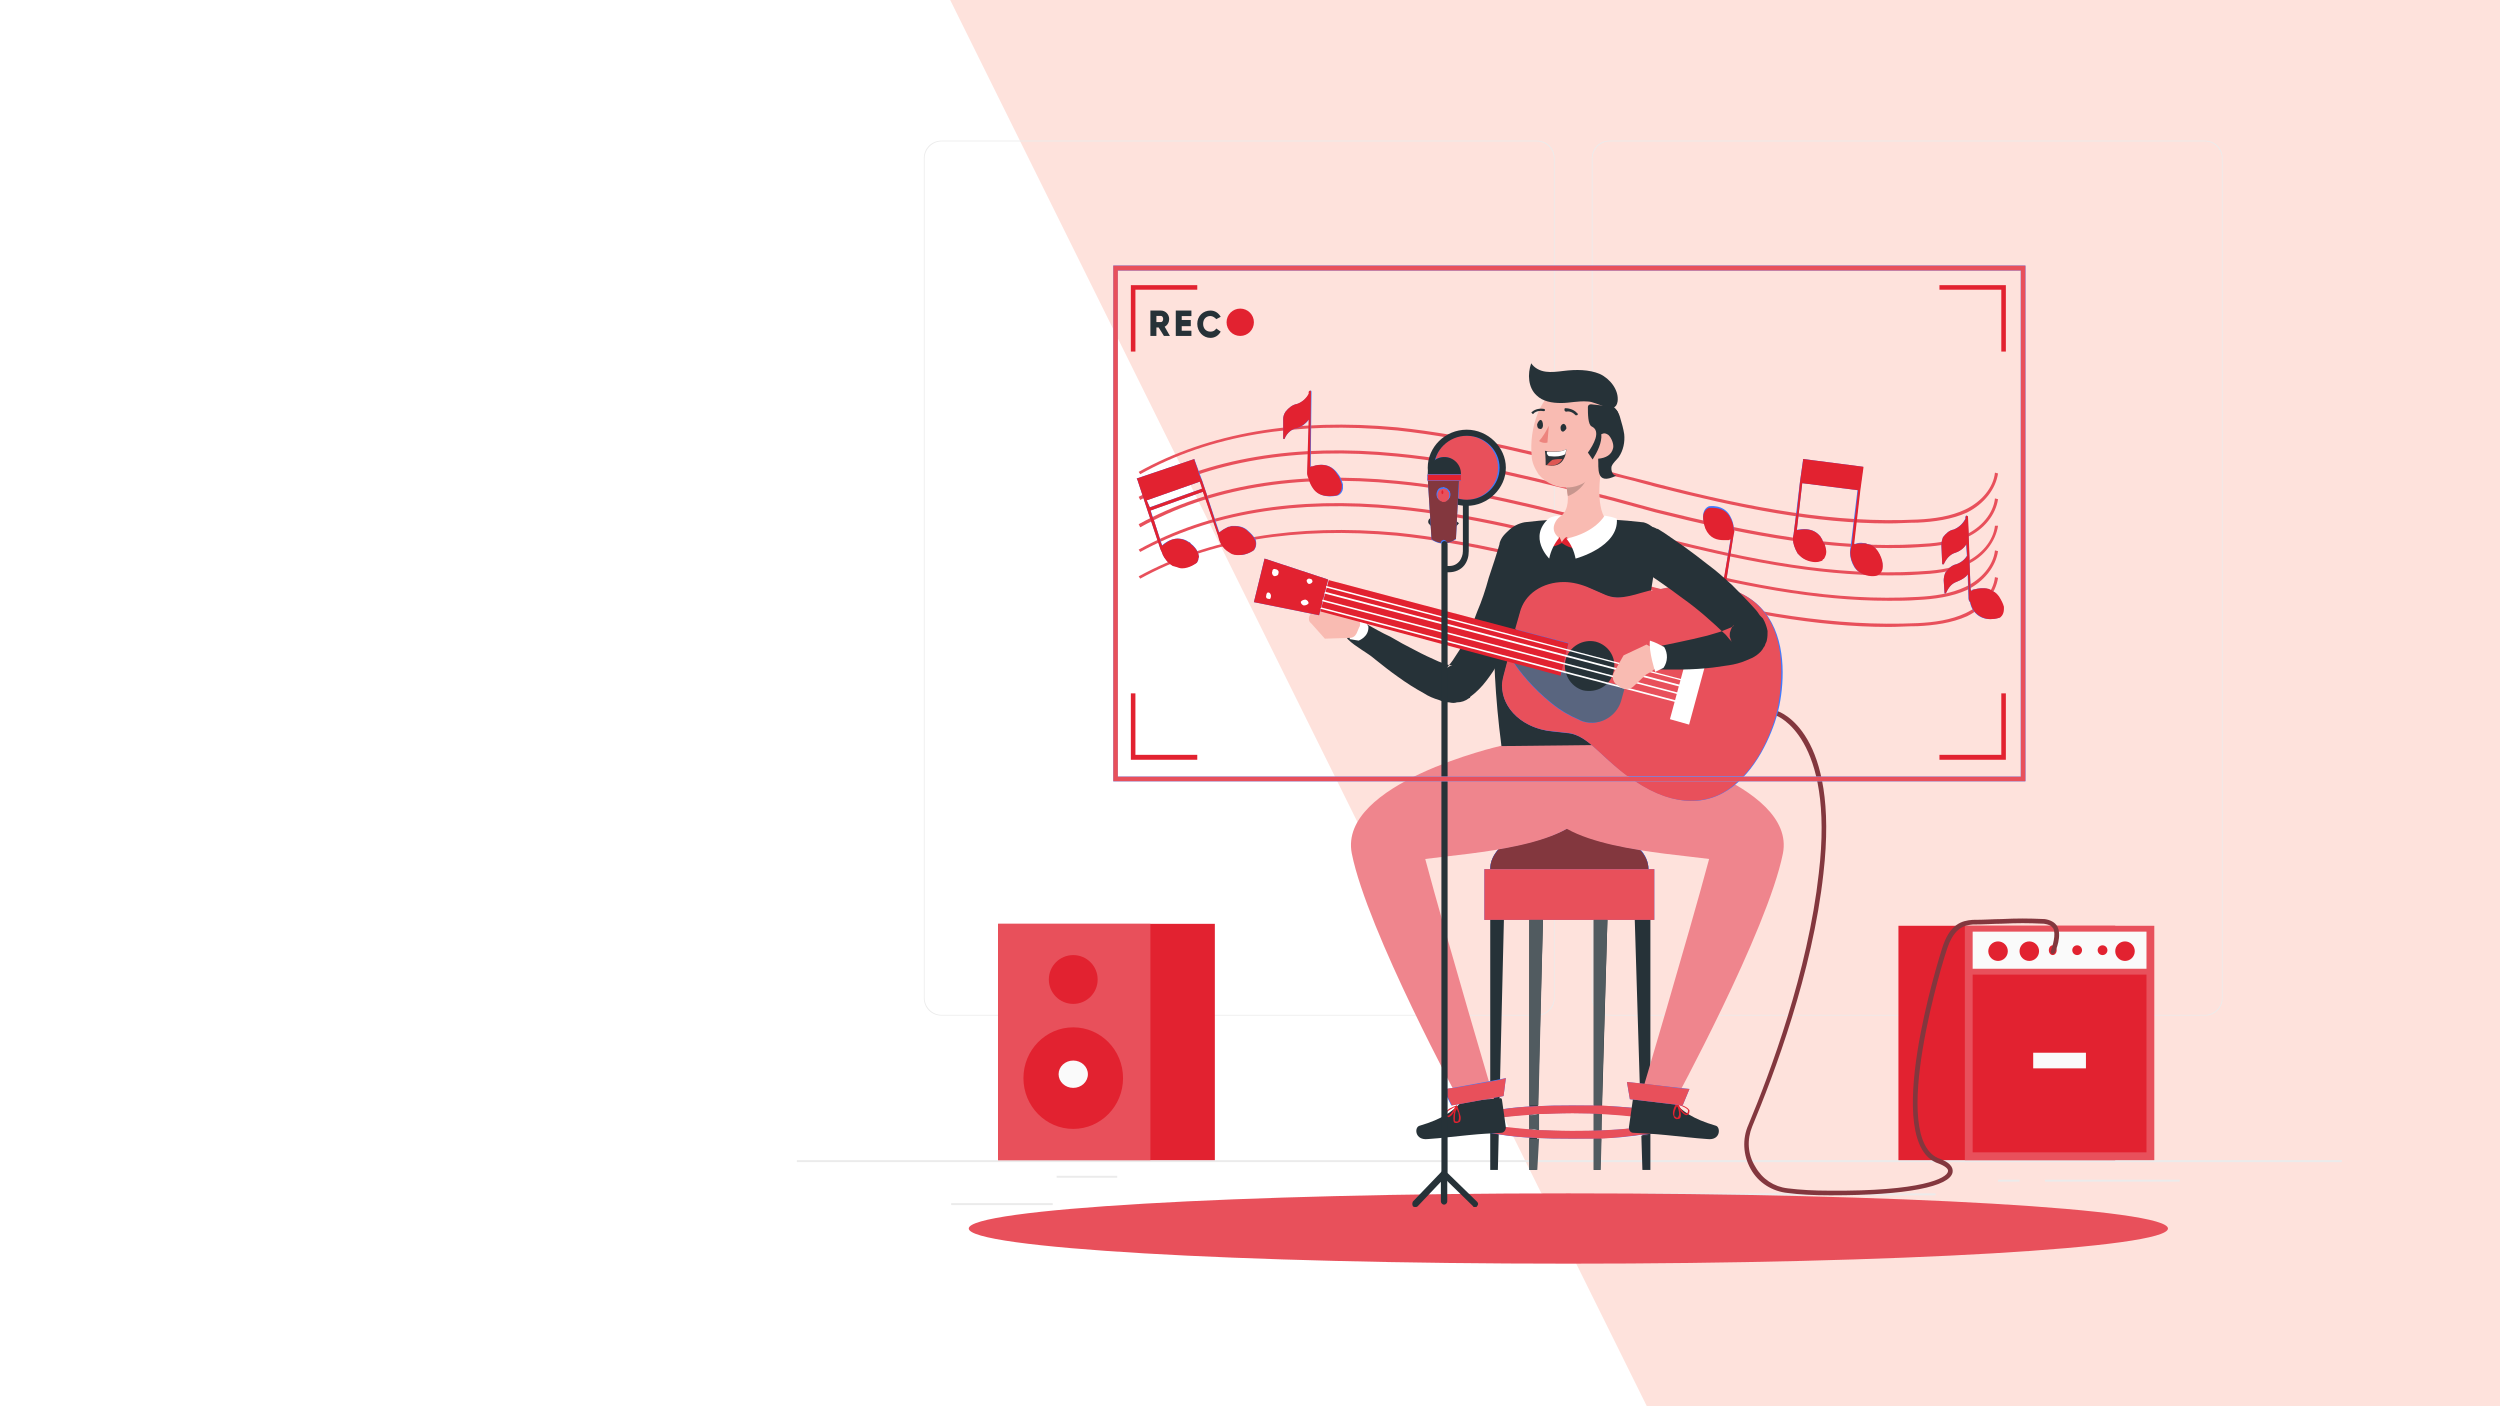 <svg width="1280" height="720" xmlns="http://www.w3.org/2000/svg" xmlns:xlink="http://www.w3.org/1999/xlink" overflow="hidden"><rect width="100%" height="100%" fill="#808080" stroke="none"/><defs><clipPath id="clip0"><rect x="0" y="0" width="1280" height="720"/></clipPath></defs><g clip-path="url(#clip0)"><rect x="0" y="0" width="1280" height="720" fill="#FFFFFF"/><path d="M984.981-1437 1281-1437 1281-5.33 496 0 984.981-1437Z" fill="#FEE2DC" fill-rule="evenodd"/><path d="M360.166 0 795 0 795 727 0 727 360.166 0Z" fill="#FEE2DC" fill-rule="evenodd" transform="matrix(1 0 0 -1 486 726)"/><rect x="0" y="0" width="52" height="1" fill="#EBEBEB" transform="matrix(-1 0 0 1 539 616)"/><rect x="0" y="0" width="14" height="1" fill="#EBEBEB" transform="matrix(-1 0 0 1 689 621)"/><rect x="0" y="0" width="31" height="1" fill="#EBEBEB" transform="matrix(-1 0 0 1 572 602)"/><rect x="0" y="0" width="69" height="1" fill="#EBEBEB" transform="matrix(-1 0 0 1 1116 604)"/><rect x="0" y="0" width="11" height="1" fill="#EBEBEB" transform="matrix(-1 0 0 1 1034 604)"/><rect x="0" y="0" width="148" height="1" fill="#EBEBEB" transform="matrix(-1 0 0 1 991 611)"/><path d="M313.918 448C9.082 448 9.082 448 9.082 448 3.949 448 0 444.039 0 438.889 0 9.111 0 9.111 0 9.111 0 3.961 3.949 0 9.082 0 313.918 0 313.918 0 313.918 0 319.051 0 323 3.961 323 9.111 323 438.889 323 438.889 323 438.889 323 444.039 319.051 448 313.918 448M9.082 0.396C4.344 0.396 0.395 4.357 0.395 9.111 0.395 438.889 0.395 438.889 0.395 438.889 0.395 443.643 4.344 447.604 9.082 447.604 313.918 447.604 313.918 447.604 313.918 447.604 318.656 447.604 322.605 443.643 322.605 438.889 322.605 9.111 322.605 9.111 322.605 9.111 322.605 4.357 318.656 0.396 313.918 0.396 9.082 0.396 9.082 0.396 9.082 0.396" fill="#EBEBEB" fill-rule="evenodd" transform="matrix(-1 0 0 1 1138 72)"/><path d="M313.918 448C9.082 448 9.082 448 9.082 448 3.949 448 0 444.039 0 438.889 0 9.111 0 9.111 0 9.111 0 3.961 3.949 0 9.082 0 313.918 0 313.918 0 313.918 0 319.051 0 323 3.961 323 9.111 323 438.889 323 438.889 323 438.889 323 444.039 319.051 448 313.918 448M9.082 0.396C4.344 0.396 0.395 4.357 0.395 9.111 0.395 438.889 0.395 438.889 0.395 438.889 0.395 443.643 4.344 447.604 9.082 447.604 313.918 447.604 313.918 447.604 313.918 447.604 318.656 447.604 322.605 443.643 322.605 438.889 322.605 9.111 322.605 9.111 322.605 9.111 322.605 4.357 318.656 0.396 313.918 0.396 9.082 0.396 9.082 0.396 9.082 0.396" fill="#EBEBEB" fill-rule="evenodd" transform="matrix(-1 0 0 1 796 72)"/><rect x="0" y="0" width="791" height="1" fill="#EBEBEB" transform="matrix(-1 0 0 1 1199 594)"/><path d="M55.842 54C51.089 54 46.337 53.6 41.188 53.6 32.871 53.2 23.762 52 15.842 48.4 7.129 44 1.188 36.4 0 28.4 1.584 28 1.584 28 1.584 28 2.376 35.6 8.317 42.8 16.634 46.8 24.158 50.4 32.871 51.6 41.188 52 83.564 54 125.545 46.4 175.049 33.6 182.178 31.6 189.703 30 196.832 28 232.871 18.4 270.099 8.8 307.723 4.8 359.604 0 403.96 7.6 440 27.6 439.208 28.8 439.208 28.8 439.208 28.8 403.564 8.8 359.604 1.6 307.723 6.4 270.495 10.4 233.267 20 197.228 29.6 190.099 31.2 182.574 33.2 175.446 35.2 131.485 46.4 93.465 54 55.842 54" fill="#E8505B" fill-rule="evenodd" transform="matrix(-1 0 0 1 1023 214)"/><path d="M55.842 53.603C51.089 53.603 46.337 53.603 41.188 53.206 32.871 52.809 23.762 52.015 15.842 48.044 7.129 44.074 1.188 36.529 0 28.588 1.584 28.191 1.584 28.191 1.584 28.191 2.376 35.735 8.317 42.882 16.634 46.853 24.158 50.426 32.871 51.221 41.188 51.618 83.564 54 125.545 46.059 175.049 33.75 182.178 31.765 189.703 29.779 196.832 27.794 232.871 18.662 270.099 8.735 307.723 5.162 359.604 0 403.96 7.544 440 27.397 439.208 28.985 439.208 28.985 439.208 28.985 403.564 9.132 359.604 1.588 307.723 6.75 270.495 10.323 233.267 20.25 197.228 29.382 190.099 31.368 182.574 33.353 175.446 35.338 131.485 46.456 93.465 53.603 55.842 53.603" fill="#E8505B" fill-rule="evenodd" transform="matrix(-1 0 0 1 1023 227)"/><path d="M55.842 53.603C51.089 53.603 46.337 53.603 41.188 53.206 32.871 52.809 23.762 52.015 15.842 48.044 7.129 44.074 1.188 36.132 0 28.191 1.584 28.191 1.584 28.191 1.584 28.191 2.376 35.735 8.317 42.882 16.634 46.853 24.158 50.426 32.871 51.221 41.188 51.618 83.564 54 125.545 46.059 175.049 33.353 182.178 31.765 189.703 29.779 196.832 27.794 232.871 18.662 270.099 8.735 307.723 5.162 359.604 0 403.96 7.544 440 27.397 439.208 28.985 439.208 28.985 439.208 28.985 403.564 9.132 359.604 1.588 307.723 6.75 270.495 10.323 233.267 20.25 197.228 29.382 190.099 31.368 182.574 33.353 175.446 34.941 131.485 46.059 93.465 53.603 55.842 53.603" fill="#E8505B" fill-rule="evenodd" transform="matrix(-1 0 0 1 1023 241)"/><path d="M55.842 53.603C51.089 53.603 46.337 53.603 41.188 53.206 32.871 52.809 23.762 51.618 15.842 48.044 7.129 43.676 1.188 36.132 0 28.191 1.584 27.794 1.584 27.794 1.584 27.794 2.376 35.338 8.317 42.485 16.634 46.456 24.158 50.029 32.871 51.221 41.188 51.618 83.564 54 125.545 46.059 175.049 33.353 182.178 31.368 189.703 29.779 196.832 27.794 232.871 18.265 270.099 8.735 307.723 5.162 359.604 0 403.96 7.544 440 27.397 439.208 28.588 439.208 28.588 439.208 28.588 403.564 9.132 359.604 1.588 307.723 6.75 270.495 10.323 233.267 19.853 197.228 29.382 190.099 31.368 182.574 32.956 175.446 34.941 131.485 46.059 93.465 53.603 55.842 53.603" fill="#E8505B" fill-rule="evenodd" transform="matrix(-1 0 0 1 1023 254)"/><path d="M55.842 53C51.089 53 46.337 52.607 41.188 52.607 32.871 52.215 23.762 51.037 15.842 47.504 7.129 43.185 1.188 35.726 0 27.874 1.584 27.482 1.584 27.482 1.584 27.482 2.376 34.941 8.317 42.007 16.634 45.933 24.158 49.467 32.871 50.644 41.188 51.037 83.564 53 125.545 45.541 175.049 32.978 182.178 31.015 189.703 29.052 196.832 27.482 232.871 18.059 270.099 8.637 307.723 4.711 359.604 0 403.96 7.459 440 27.089 439.208 28.267 439.208 28.267 439.208 28.267 403.564 8.637 359.604 1.57 307.723 6.281 270.495 10.207 233.267 19.63 197.228 29.052 190.099 30.622 182.574 32.585 175.446 34.548 131.485 45.541 93.465 53 55.842 53" fill="#E8505B" fill-rule="evenodd" transform="matrix(-1 0 0 1 1023 268)"/><rect x="0" y="0" width="111" height="121" fill="#E22230" transform="matrix(-1 0 0 1 622 473)"/><rect x="0" y="0" width="78" height="121" fill="#E8505B" transform="matrix(-1 0 0 1 589 473)"/><path d="M0 26C-6.49298e-15 11.641 11.417 0 25.5 0 39.583-6.62029e-15 51 11.641 51 26 51 40.359 39.583 52 25.5 52 11.417 52-9.73947e-15 40.359 0 26Z" fill="#E22230" fill-rule="evenodd" transform="matrix(-1 0 0 1 575 526)"/><path d="M0 12.5C-3.18283e-15 5.596 5.596 0 12.5 0 19.404-3.18283e-15 25 5.596 25 12.5 25 19.404 19.404 25 12.5 25 5.596 25-4.77425e-15 19.404 0 12.5Z" fill="#E22230" fill-rule="evenodd" transform="matrix(-1 0 0 1 562 489)"/><path d="M0 7C-1.9097e-15 3.134 3.358 0 7.5 0 11.642-1.78239e-15 15 3.134 15 7 15 10.866 11.642 14 7.5 14 3.358 14-2.86455e-15 10.866 0 7Z" fill="#FAFAFA" fill-rule="evenodd" transform="matrix(-1 0 0 1 557 543)"/><rect x="0" y="0" width="111" height="120" fill="#E22230" transform="matrix(-1 0 0 1 1083 474)"/><rect x="0" y="0" width="97" height="120" fill="#E8505B" transform="matrix(-1 0 0 1 1103 474)"/><rect x="0" y="0" width="89" height="19" fill="#FAFAFA" transform="matrix(-1 0 0 1 1099 477)"/><rect x="0" y="0" width="89" height="91" fill="#E22230" transform="matrix(-1 0 0 1 1099 499)"/><path d="M0 5C-1.27313e-15 2.239 2.239 0 5 0 7.761-1.27313e-15 10 2.239 10 5 10 7.761 7.761 10 5 10 2.239 10-1.9097e-15 7.761 0 5Z" fill="#E22230" fill-rule="evenodd" transform="matrix(-1 0 0 1 1093 482)"/><path d="M0 5C-1.27313e-15 2.239 2.239 0 5 0 7.761-1.27313e-15 10 2.239 10 5 10 7.761 7.761 10 5 10 2.239 10-1.9097e-15 7.761 0 5Z" fill="#E22230" fill-rule="evenodd" transform="matrix(-1 0 0 1 1044 482)"/><path d="M0 2.5C-6.36567e-16 1.119 1.119 0 2.5 0 3.881 -6.36567e-16 5 1.119 5 2.5 5 3.881 3.881 5 2.5 5 1.119 5 -9.5485e-16 3.881 0 2.5Z" fill="#E22230" fill-rule="evenodd" transform="matrix(-1 0 0 1 1079 484)"/><path d="M0 2.5C-6.36567e-16 1.119 1.119 0 2.5 0 3.881 -6.36567e-16 5 1.119 5 2.5 5 3.881 3.881 5 2.5 5 1.119 5 -9.5485e-16 3.881 0 2.5Z" fill="#E22230" fill-rule="evenodd" transform="matrix(-1 0 0 1 1066 484)"/><path d="M0 2.5C-5.09253e-16 1.119 0.895 0 2 0 3.105 -6.36567e-16 4 1.119 4 2.5 4 3.881 3.105 5 2 5 0.895 5 -7.6388e-16 3.881 0 2.5Z" fill="#E22230" fill-rule="evenodd" transform="matrix(-1 0 0 1 1053 484)"/><path d="M0 5C-1.27313e-15 2.239 2.239 0 5 0 7.761-1.27313e-15 10 2.239 10 5 10 7.761 7.761 10 5 10 2.239 10-1.9097e-15 7.761 0 5Z" fill="#E22230" fill-rule="evenodd" transform="matrix(-1 0 0 1 1028 482)"/><rect x="0" y="0" width="27" height="8" fill="#FAFAFA" transform="matrix(-1 0 0 1 1068 539)"/><path d="M118.048 248C80.415 248 57.44 243.642 56.251 236.115 55.855 233.342 58.232 230.965 62.589 229.38 90.319 220.268 59.816 123.604 59.42 122.811 55.855 111.323 50.705 109.738 45.952 109.342 39.614 109.342 35.256 108.946 31.295 108.946 22.58 108.55 18.222 108.55 9.507 108.946 7.13 109.342 5.942 109.738 4.754 111.323 3.169 114.492 5.15 120.434 5.942 122.811 6.338 123.208 5.942 124 5.546 124.396 4.754 124.396 3.961 124.396 3.961 123.604 3.565 123.208 0 114.888 2.773 110.134 3.961 108.153 6.338 106.965 9.111 106.569 18.222 106.173 22.976 106.173 31.295 106.569 35.256 106.569 39.614 106.965 45.952 106.965 51.498 107.361 57.836 108.946 61.797 122.019 62.986 125.981 93.488 221.853 63.382 231.757 60.213 232.946 58.232 234.53 58.628 235.719 59.024 239.284 72.493 246.019 119.237 245.623 127.159 245.623 134.29 245.227 140.628 244.435 147.758 243.642 153.7 239.68 157.266 233.342 161.227 227.003 161.623 219.476 158.85 212.741 147.758 186.198 127.952 133.904 122.406 83.195 114.087 11.093 144.589 0.396 146.174 0 146.57 0 147.362 0.396 147.362 0.792 147.758 1.585 147.362 1.981 146.57 2.377 146.57 2.377 116.464 13.073 124.783 83.195 130.329 133.508 149.739 185.406 160.831 211.949 164 219.08 163.604 227.399 159.643 234.53 155.681 241.661 148.551 246.019 140.628 246.811 134.686 247.604 127.556 248 119.237 248 118.841 248 118.444 248 118.048 248" fill="#83373E" fill-rule="evenodd" transform="matrix(-1 0 0 1 1056 364)"/><path d="M0 18C-7.81704e-14 8.059 137.449 0 307 0 476.551-4.58328e-15 614 8.059 614 18 614 27.941 476.551 36 307 36 137.449 36-1.17256e-13 27.941 0 18Z" fill="#E8505B" fill-rule="evenodd" transform="matrix(-1 0 0 1 1110 611)"/><path d="M31 14.8C31 13.2 30.597 12 29.792 10.8 28.182 8.8 26.169 7.2 23.753 6.8 21.338 6 18.922 4 17.714 1.6 17.714 0.8 17.714 0.8 17.714 0.8 17.714 0.4 17.312 0 16.909 0 16.506 0 16.506 0.4 16.506 0.8 16.909 39.2 16.909 39.2 16.909 39.2 16.909 39.2 16.909 39.2 16.506 38.8 16.506 38.8 16.506 38.8 16.506 38.8 16.104 38.8 16.104 38.8 15.701 38.8 12.883 37.6 6.844 36.8 2.818 42.8 1.208 44.8 0.805 46.8 0.403 48 0.403 48.4 0.403 48.4 0.403 48.8 0 52.4 2.818 53.6 2.818 53.6 2.818 53.6 10.467 56 14.896 50.8 16.506 48.8 17.312 46.8 17.714 45.2 17.714 45.2 17.714 45.2 17.714 45.2 18.117 44 18.52 43.2 18.52 42 17.714 14.8 17.714 14.8 17.714 14.8 19.325 16.8 21.338 18.4 23.753 19.2 26.571 19.6 28.987 21.6 30.195 24.4 30.195 24.8 30.597 24.8 30.597 24.8 30.597 24.8 30.597 24.8 30.597 24.8 31 24.8 31 24.4 31 24.4 31 14.8 31 14.8 31 14.8" fill="#407BFF" fill-rule="evenodd" transform="matrix(-1 0 0 1 688 200)"/><path d="M6.857 54.411C6.857 55.603 6.857 55.603 6.857 55.603 7.238 55.603 7.238 56 7.619 56 8 56 8.381 55.603 8 55.206 1.905 17.475 1.905 17.475 1.905 17.475 1.905 17.475 2.286 17.475 2.286 17.475 2.667 17.872 2.667 17.872 2.667 17.872 2.667 17.872 3.048 17.872 3.048 17.872 6.095 18.27 11.809 18.27 14.857 11.915 15.619 9.532 16 7.943 16 6.355 16 5.957 16 5.957 16 5.56 15.619 1.986 12.952 1.191 12.952 1.191 12.952 1.191 5.714 0 2.286 5.957 1.143 7.943 0.381 10.326 0.381 11.915 0.381 11.915 0.381 11.915 0.381 11.915 0 12.709 0 13.901 0.381 15.092 4.571 41.702 4.571 41.702 4.571 41.702 6.857 54.411 6.857 54.411 6.857 54.411" fill="#407BFF" fill-rule="evenodd" transform="matrix(-1 0 0 1 888 258)"/><path d="M32 15.036C32 13.849 31.605 12.266 31.21 11.079 29.63 9.101 28.049 7.518 25.679 7.122 22.914 5.935 20.938 3.957 19.753 1.583 19.753 0.791 19.753 0.791 19.753 0.791 19.753 0.396 19.358 0 19.358 0 18.963 0 18.568 0.396 18.568 0.396 16.988 38.777 16.988 38.777 16.988 38.777 16.988 38.381 16.988 38.381 16.593 38.381 16.593 38.381 16.593 38.381 16.593 38.381 16.593 38.381 16.198 38.381 16.198 37.986 13.037 37.194 7.111 35.611 2.765 41.547 1.58 43.525 0.79 45.108 0.395 46.691 0.395 46.691 0.395 47.086 0.395 47.086 0 50.648 2.37 52.23 2.37 52.23 2.37 52.23 9.877 55 14.617 49.856 16.198 48.273 16.988 46.295 17.383 44.316 17.383 44.316 17.383 44.316 17.383 44.316 18.173 43.525 18.173 42.734 18.173 41.547 18.568 30.072 18.568 30.072 18.568 30.072 19.753 31.655 21.728 32.842 23.704 33.633 25.679 34.425 27.654 35.216 29.63 39.568 29.63 39.568 30.025 39.964 30.025 39.964 30.025 39.964 30.025 39.964 30.025 39.964 30.42 39.964 30.42 39.568 30.42 39.568 30.815 33.237 30.815 33.237 30.815 33.237 30.815 31.655 30.42 30.468 30.025 29.281 28.444 26.907 26.469 25.324 24.494 24.928 22.123 24.137 20.148 22.554 18.963 20.576 19.358 14.64 19.358 14.64 19.358 14.64 20.543 16.619 22.518 18.201 24.889 18.993 27.654 19.784 29.63 22.158 30.815 24.928 30.815 24.928 31.21 24.928 31.21 24.928 31.21 24.928 31.21 24.928 31.21 24.928 31.605 24.928 31.605 24.928 31.605 24.532 32 15.036 32 15.036 32 15.036" fill="#407BFF" fill-rule="evenodd" transform="matrix(-1 0 0 1 1026 264)"/><path d="M45.607 37.876C45.607 37.876 45.607 37.876 45.607 37.876 42.462 11.961 42.462 11.961 42.462 11.961 40.889 0.797 40.889 0.797 40.889 0.797 40.889 0 40.889 0 40.889 0 10.222 3.987 10.222 3.987 10.222 3.987 10.222 4.386 10.222 4.386 10.222 4.386 11.795 15.948 11.795 15.948 11.795 15.948 14.94 43.458 14.94 43.458 14.94 43.458 14.94 43.458 14.547 43.458 14.154 43.458 12.974 43.059 11.402 42.66 9.829 43.059 9.436 43.059 8.65 43.059 8.256 43.458 7.47 43.458 7.077 43.856 6.291 43.856 4.718 44.654 3.145 46.248 1.966 48.641 0.393 51.431 0 53.425 0.393 55.02 0.393 58.209 3.145 59.405 3.145 59.405 3.145 59.405 10.615 61 14.547 55.418 17.299 51.033 16.906 46.647 16.513 45.052 16.513 45.052 16.513 45.052 16.513 45.052 12.974 15.948 12.974 15.948 12.974 15.948 41.282 12.36 41.282 12.36 41.282 12.36 44.034 36.281 44.034 36.281 44.034 36.281 41.675 35.882 35.778 34.686 31.846 39.869 31.846 40.268 31.453 40.268 31.453 40.667 31.06 41.065 31.06 41.065 31.06 41.464 30.667 42.261 30.273 43.059 29.88 43.458 28.701 47.444 29.487 49.438 30.273 51.033 30.667 51.033 31.06 51.431 31.06 51.83 31.846 52.229 32.239 52.229 32.239 52.229 32.239 52.229 38.137 53.425 42.462 49.438 42.462 49.438 42.462 49.438 42.462 49.438 42.855 49.039 43.248 48.641 43.641 48.242 45.214 45.451 46 43.059 46 40.667 46 40.667 46 40.667 46 40.667 46 39.471 45.607 38.673 45.607 37.876" fill="#407BFF" fill-rule="evenodd" transform="matrix(-1 0 0 1 964 235)"/><path d="M49.758 46.238C49.758 46.238 49.758 46.238 49.758 46.238 56.471 26.308 56.471 26.308 56.471 26.308 56.866 25.112 56.866 25.112 56.866 25.112 56.866 25.112 56.866 25.112 56.866 25.112 58.051 21.524 58.051 21.524 58.051 21.524 61.605 10.762 61.605 10.762 61.605 10.762 62 9.965 62 9.965 62 9.965 32.382 0 32.382 0 32.382 0 32.382 0.399 32.382 0.399 32.382 0.399 28.433 11.161 28.433 11.161 28.433 11.161 19.745 37.468 19.745 37.468 19.745 37.468 19.35 37.468 19.35 37.07 18.955 37.07 18.955 37.07 18.955 37.07 18.955 37.07 18.166 36.273 16.586 35.475 15.006 34.678 14.611 34.678 14.217 34.678 13.427 34.28 13.032 34.28 12.242 34.28 11.452 34.28 9.873 34.28 7.503 34.678 5.529 36.273 3.159 38.266 1.975 39.86 1.185 41.056 0 44.643 1.975 46.636 1.975 46.636 1.975 46.636 7.898 51.42 14.217 47.832 18.561 45.441 19.745 41.455 20.14 39.462 20.14 39.462 20.14 39.462 20.14 39.462 28.038 16.741 28.038 16.741 28.038 16.741 54.892 26.308 54.892 26.308 54.892 26.308 48.968 44.245 48.968 44.245 48.968 44.245 46.994 42.252 41.86 39.063 36.331 41.853 36.331 41.853 35.936 42.252 35.541 42.252 35.541 42.65 35.147 42.65 34.752 42.65 34.357 43.448 33.567 43.846 33.172 44.245 30.408 47.035 30.013 49.427 30.408 51.021 30.408 51.42 30.408 51.818 30.802 52.217 30.802 52.615 31.198 53.014 31.198 53.014 31.198 53.014 36.331 57 41.86 55.007 41.86 55.007 41.86 55.007 41.86 55.007 42.255 55.007 43.045 54.608 43.44 54.608 46.204 53.014 47.783 50.622 48.573 49.028 48.573 49.028 48.573 49.028 48.573 49.028 48.968 47.832 49.363 47.035 49.758 46.238M28.433 15.147C29.618 11.559 29.618 11.559 29.618 11.559 56.866 21.126 56.866 21.126 56.866 21.126 55.287 24.713 55.287 24.713 55.287 24.713 28.433 15.147 28.433 15.147 28.433 15.147" fill="#407BFF" fill-rule="evenodd" transform="matrix(-1 0 0 1 644 235)"/><path d="M16.184 0C16.184 0 16.184 0 16.184 0 15.79 0 15.79 0.4 15.79 0.8 16.184 39.2 16.184 39.2 16.184 39.2 16.184 39.2 16.184 39.2 16.184 39.2 16.184 39.2 16.184 39.2 15.79 38.8 15.79 38.8 15.79 38.8 15.79 38.8 15.395 38.8 15.395 38.8 15 38.8 14.21 38.4 12.632 38 10.658 38 7.895 38 4.737 38.8 2.368 42.8 0.789 44.8 0.395 46.8 0 48 0 48.4 0 48.4 0 48.8 0 48.8 0 48.8 0 49.2 0 52.4 2.368 53.6 2.368 53.6 2.368 53.6 3.947 54 6.316 54 8.684 54 11.842 53.6 14.21 50.8 15.79 48.8 16.579 46.8 16.974 45.2 16.974 45.2 16.974 45.2 16.974 45.2 17.368 44.4 17.763 43.2 17.763 42.4 17.763 42.4 17.763 42 17.763 42 16.974 14.8 16.974 14.8 16.974 14.8 16.974 14.8 16.974 14.8 16.974 14.8 18.553 16.8 20.526 18.4 22.895 19.2 25.658 19.6 28.026 21.6 29.21 24.4 29.21 24.8 29.605 24.8 29.605 24.8 29.605 24.8 29.605 24.8 29.605 24.8 29.605 24.8 29.605 24.8 29.605 24.8 30 24.8 30 24.4 30 24.4 30 14.8 30 14.8 30 14.8 30 14.8 30 14.8 30 14.8 30 14.8 30 14.4 30 14.4 30 13.2 29.605 12 28.816 10.8 27.237 8.8 25.263 7.2 22.895 6.8 20.526 6 18.158 4 16.974 1.6 16.974 0.8 16.974 0.8 16.974 0.8 16.974 0.4 16.579 0 16.184 0" fill="#E22230" fill-rule="evenodd" transform="matrix(-1 0 0 1 687 200)"/><path d="M11.429 0C9.143 0 4.571 0.394 2.286 4.731 1.143 6.702 0.381 9.067 0.381 10.644 0.381 10.644 0.381 10.644 0.381 10.644 0.381 11.039 0 11.827 0 12.221 0 12.615 0.381 13.404 0.381 13.798 4.571 40.212 4.571 40.212 4.571 40.212 4.952 41 4.952 41 4.952 41 5.333 41 5.714 41 6.095 41 5.333 37.452 5.333 37.452 5.333 37.452 5.333 35.875 5.333 35.875 5.333 35.875 3.429 24.837 3.429 24.837 3.429 24.837 3.048 23.26 3.048 23.26 3.048 23.26 1.905 16.163 1.905 16.163 1.905 16.163 1.905 16.163 1.905 16.163 1.905 16.163 1.905 16.163 2.286 16.163 2.286 16.163 2.667 16.558 2.667 16.558 2.667 16.558 2.667 16.558 3.048 16.558 3.048 16.558 3.81 16.558 4.571 16.558 5.333 16.558 8.762 16.558 12.571 15.769 14.857 10.644 15.619 8.279 16 6.702 16 5.125 16 5.125 16 5.125 16 5.125 16 5.125 16 5.125 16 5.125 16 5.125 16 5.125 16 5.125 16 5.125 16 5.125 16 5.125 16 4.731 16 4.731 16 4.337 15.619 0.788 12.952 0 12.952 0 12.952 0 12.571 0 11.429 0" fill="#E22230" fill-rule="evenodd" transform="matrix(-1 0 0 1 888 260)"/><path d="M19.2 0C18.8 0 18.4 0.396 18.4 0.396 18 8.701 18 8.701 18 8.701 18 10.679 18 10.679 18 10.679 17.6 21.754 17.6 21.754 17.6 21.754 17.6 23.731 17.6 23.731 17.6 23.731 17.2 34.806 17.2 34.806 17.2 34.806 17.2 36.784 17.2 36.784 17.2 36.784 16.8 38.761 16.8 38.761 16.8 38.761 16.8 38.366 16.8 38.366 16.4 38.366 16.4 38.366 16.4 38.366 16.4 38.366 16.4 38.366 16 38.366 16 37.97 14.4 37.575 12.8 37.179 10.8 37.179 9.6 37.179 8 37.179 6.8 37.97 6.4 37.97 6 38.366 5.6 38.761 4.4 39.157 3.6 39.948 2.4 41.53 1.2 43.508 0.4 45.09 0 46.672 0 46.672 0 47.067 0 47.067 0 47.463 0 47.858 0 47.858 0 51.022 2 52.209 2 52.209 2 52.209 4 53 6.8 53 9.2 53 12 52.209 14.4 49.836 16 48.254 16.8 46.276 17.2 44.298 17.2 44.298 17.2 44.298 17.2 44.298 18 43.508 18 42.716 18 41.53 18 41.53 18 41.53 18 41.53 18 41.53 18 41.53 18 41.53 18 41.53 18 41.53 18 41.53 18.4 30.06 18.4 30.06 18.4 30.06 19.6 31.642 21.6 32.828 23.6 33.619 25.6 34.41 27.6 35.202 29.6 39.552 29.6 39.552 30 39.948 30 39.948 30 39.948 30 39.948 30 39.948 30.4 39.948 30.4 39.552 30.4 39.552 30.8 33.224 30.8 33.224 30.8 33.224 30.8 33.224 30.8 32.828 30.8 32.828 30.8 31.642 30.4 30.06 30 29.269 28.4 26.895 26.4 25.313 24.4 24.918 22 24.127 20 22.545 18.8 20.567 18.8 20.567 18.8 20.567 18.8 20.567 18.8 20.567 18.8 20.567 18.8 20.567 19.2 14.634 19.2 14.634 19.2 14.634 20.4 16.612 22.4 18.194 24.8 18.985 27.6 19.776 29.6 22.149 30.8 24.918 30.8 24.918 31.2 24.918 31.2 24.918 31.2 24.918 31.2 24.918 31.2 24.918 31.6 24.918 31.6 24.918 31.6 24.522 32 15.03 32 15.03 32 15.03 32 15.03 32 15.03 32 14.634 32 13.448 31.6 12.261 31.2 11.075 29.6 9.097 28 7.515 25.6 7.119 22.8 5.933 20.8 3.955 19.6 1.582 19.6 1.582 19.6 1.582 19.6 1.582 19.6 1.582 19.6 1.582 19.6 1.582 19.6 0.791 19.6 0.791 19.6 0.791 19.6 0.396 19.2 0 19.2 0 19.2 0 19.2 0 19.2 0" fill="#E22230" fill-rule="evenodd" transform="matrix(-1 0 0 1 1026 264)"/><path d="M40.845 0C9.914 4 9.914 4 9.914 4 9.914 4.4 9.914 4.4 9.914 4.4 11.5 16 11.5 16 11.5 16 14.672 43.6 14.672 43.6 14.672 43.6 14.672 43.6 14.672 43.6 14.672 43.6 14.672 43.6 14.276 43.6 13.879 43.6 13.086 43.2 11.897 43.2 10.707 43.2 10.31 43.2 9.914 43.2 9.517 43.2 9.121 43.2 8.328 43.2 7.931 43.6 7.138 43.6 6.741 44 5.948 44 4.362 44.8 2.776 46.4 1.586 48.8 0.397 51.2 0 53.2 0 54.8 0 54.8 0 54.8 0 55.2 0 58.4 2.776 59.6 2.776 59.6 2.776 59.6 3.569 60 5.155 60 7.534 60 11.897 59.2 14.276 55.6 15.862 52.8 16.655 50.4 16.655 48 16.655 46.8 16.259 46 16.259 45.2 16.259 45.2 16.259 45.2 16.259 45.2 16.259 45.2 16.259 45.2 16.259 45.2 15.862 43.6 15.862 43.6 15.862 43.6 14.672 31.6 14.672 31.6 14.672 31.6 14.276 30 14.276 30 14.276 30 12.69 16 12.69 16 12.69 16 41.241 12.4 41.241 12.4 41.241 12.4 44.017 36.4 44.017 36.4 44.017 36.4 44.017 36.4 44.017 36.4 44.017 36.4 43.224 36.4 41.638 36 40.052 36 37.276 36 34.103 36.8 31.724 40 31.724 40.4 31.328 40.4 31.328 40.8 30.931 41.2 30.931 41.2 30.931 41.6 30.535 42.4 30.138 43.2 29.741 43.6 29.345 45.2 28.948 46.4 28.948 47.6 28.948 49.2 29.741 50.4 30.138 51.2 30.535 51.2 30.931 51.6 30.931 52 31.724 52.4 32.121 52.4 32.121 52.4 32.121 52.4 32.914 52.8 34.5 52.8 36.483 52.8 40.052 52 42.431 49.6 42.431 49.6 42.431 49.6 42.431 49.6 42.828 49.2 43.224 48.8 43.621 48.4 45.207 45.6 46 43.2 46 41.2 46 41.2 46 40.8 46 40.8 46 40.8 46 40.8 46 40.8 46 40.8 46 40.4 46 40.4 46 39.6 45.603 38.8 45.603 38 45.603 38 45.603 38 45.603 38 44.414 28.8 44.414 28.8 44.414 28.8 44.017 27.2 44.017 27.2 44.017 27.2 42.431 12 42.431 12 42.431 12 40.845 0.8 40.845 0.8 40.845 0.8 40.845 0 40.845 0 40.845 0" fill="#E22230" fill-rule="evenodd" transform="matrix(-1 0 0 1 964 235)"/><path d="M27.548 15.2C27.548 15.2 27.548 15.2 27.548 15.2 28.729 11.6 28.729 11.6 28.729 11.6 55.884 21.2 55.884 21.2 55.884 21.2 54.31 24.8 54.31 24.8 54.31 24.8 27.548 15.2 27.548 15.2 27.548 15.2M31.484 0C31.484 0.4 31.484 0.4 31.484 0.4 29.516 6 29.516 6 29.516 6 29.123 7.6 29.123 7.6 29.123 7.6 27.548 11.2 27.548 11.2 27.548 11.2 25.187 18 25.187 18 25.187 18 24.794 19.6 24.794 19.6 24.794 19.6 21.252 30.4 21.252 30.4 21.252 30.4 20.858 32 20.858 32 20.858 32 18.89 37.6 18.89 37.6 18.89 37.6 18.497 37.6 18.497 37.2 18.103 37.2 18.103 37.2 18.103 37.2 18.103 37.2 17.316 36.4 15.742 35.6 14.168 34.8 13.774 34.8 13.381 34.8 12.594 34.4 12.2 34.4 11.413 34.4 10.626 34.4 10.626 34.4 10.626 34.4 10.626 34.4 9.052 34.4 6.69 34.8 4.723 36.4 3.542 37.6 2.361 38.4 1.574 39.6 1.181 40 0.787 40.4 0.787 40.8 0.787 41.2 0.787 41.2 0.394 41.2 0 42.4 0 42.8 0 43.6 0 45.6 1.181 46.8 1.181 46.8 1.181 46.8 4.329 49.2 8.658 49.2 10.232 49.2 11.806 49.2 13.381 48 17.71 45.6 18.89 41.6 19.284 39.6 19.284 39.6 19.284 39.6 19.284 39.6 27.155 16.8 27.155 16.8 27.155 16.8 53.916 26.4 53.916 26.4 53.916 26.4 53.129 29.2 53.129 29.2 53.129 29.2 52.342 30.8 52.342 30.8 52.342 30.8 49.194 40.8 49.194 40.8 49.194 40.8 48.8 42.4 48.8 42.4 48.8 42.4 48.013 44.4 48.013 44.4 48.013 44.4 46.439 43.2 43.684 40.8 40.142 40.8 38.568 40.8 36.993 41.2 35.419 42 35.419 42 35.026 42.4 34.632 42.4 34.632 42.8 34.239 42.8 33.845 42.8 33.452 43.6 32.664 44 32.271 44.4 31.484 45.2 30.697 46 30.303 46.8 29.91 47.2 29.91 47.6 29.516 48.4 29.516 48.8 29.123 49.6 29.123 50 29.123 50.4 29.516 50.8 29.516 51.2 29.516 51.6 29.516 52 29.91 52.4 29.91 52.8 30.303 53.2 30.303 53.2 30.303 53.2 33.845 56 37.781 56 38.961 56 39.748 55.6 40.929 55.2 40.929 55.2 40.929 55.2 40.929 55.2 41.323 55.2 42.11 54.8 42.503 54.8 45.258 53.2 46.832 50.8 47.619 49.2 47.619 49.2 47.619 49.2 47.619 49.2 48.013 48 48.406 47.2 48.8 46.4 48.8 46.4 48.8 46.4 48.8 46.4 55.49 26.4 55.49 26.4 55.49 26.4 55.884 25.2 55.884 25.2 55.884 25.2 55.884 25.2 55.884 25.2 55.884 25.2 57.065 21.6 57.065 21.6 57.065 21.6 60.606 10.8 60.606 10.8 60.606 10.8 61 10 61 10 61 10 31.484 0 31.484 0 31.484 0" fill="#E22230" fill-rule="evenodd" transform="matrix(-1 0 0 1 643 235)"/><path d="M0 23C0 10.31 18.481 0 40.5 0 62.913 0 81 10.31 81 23 0 23 0 23 0 23" fill="#407BFF" fill-rule="evenodd" transform="matrix(-1 0 0 1 844 422)"/><path d="M0 23C0 10.31 18.481 0 40.5 0 62.913 0 81 10.31 81 23 0 23 0 23 0 23" fill="#407BFF" fill-rule="evenodd" transform="matrix(-1 0 0 1 844 422)"/><path d="M41.286 0C31.849 5.547 18.087 8.717 4.325 11.094 1.573 13.868 0 17.434 0 21 81 21 81 21 81 21 81 17.038 79.427 13.868 76.675 10.698 63.699 8.321 50.33 5.151 41.286 0" fill="#83373E" fill-rule="evenodd" transform="matrix(-1 0 0 1 844 424)"/><rect x="0" y="0" width="87" height="26" fill="#407BFF" transform="matrix(-1 0 0 1 847 445)"/><path d="M87 0 84.667 0 3.167 0 0 0 0 26 2.667 26 9.833 26 24.5 26 31.167 26 57 26 64 26 77.5 26 84.667 26 87 26 87 0Z" fill="#E8505B" fill-rule="evenodd" transform="matrix(-1 0 0 1 847 445)"/><path d="M0 0 0 128 4.093 128 8 0 0 0Z" fill="#263238" fill-rule="evenodd" transform="matrix(-1 0 0 1 845 471)"/><path d="M7 0 7 128 3.093 128 0 0 7 0Z" fill="#263238" fill-rule="evenodd" transform="matrix(-1 0 0 1 770 471)"/><path d="M7 0 7 128 3.5 128 0 0 7 0Z" fill="#263238" fill-rule="evenodd" transform="matrix(-1 0 0 1 790 471)"/><path d="M7 0 7 128 3.675 128 0 0 7 0Z" fill="#263238" fill-rule="evenodd" transform="matrix(-1 0 0 1 823 471)"/><path d="M0 0C0 9 0 9 0 9 1.818 8.591 3.636 8.591 5 8.591 5 0.409 5 0.409 5 0.409 3.636 0.409 1.818 0.409 0 0" fill="#515B60" fill-rule="evenodd" transform="matrix(-1 0 0 1 788 570)"/><path d="M7 0C0 0 0 0 0 0 2.333 95 2.333 95 2.333 95 3.889 95 5.444 95 7 95 7 49.083 7 49.083 7 49.083 7 48.688 7 48.688 7 48.688 7 0 7 0 7 0" fill="#515B60" fill-rule="evenodd" transform="matrix(-1 0 0 1 790 471)"/><path d="M5 0C3.636 0 1.818 0 0 0 0.909 16 0.909 16 0.909 16 5 16 5 16 5 16 5 11.429 5 11.429 5 11.429 5 11.048 5 11.048 5 11.048 5 0 5 0 5 0" fill="#515B60" fill-rule="evenodd" transform="matrix(-1 0 0 1 788 583)"/><path d="M7 0C0 0 0 0 0 0 2.882 95 2.882 95 2.882 95 4.118 95 5.353 95 7 95 7 44.916 7 44.916 7 44.916 7 44.121 7 44.121 7 44.121 7 0 7 0 7 0" fill="#515B60" fill-rule="evenodd" transform="matrix(-1 0 0 1 823 471)"/><path d="M4 0C2.4 0 1.2 0 0 0 0 9 0 9 0 9 1.2 9 2.4 9 4 9 4 0 4 0 4 0" fill="#515B60" fill-rule="evenodd" transform="matrix(-1 0 0 1 820 570)"/><path d="M0 0C0.444 16 0.444 16 0.444 16 4 16 4 16 4 16 4 11.317 4 11.317 4 11.317 4 10.927 4 10.927 4 10.927 4 0 4 0 4 0 2.667 0 1.333 0 0 0" fill="#515B60" fill-rule="evenodd" transform="matrix(-1 0 0 1 820 583)"/><path d="M53 17C39.053 17 26.301 16.614 16.737 15.068 1.992 13.136 0 10.818 0 8.5 0 6.182 1.992 3.864 16.737 1.932 26.301 0.386 39.053 0 53 0 66.549 0 79.301 0.386 88.865 1.932 104.008 3.864 106 6.182 106 8.5 106 10.818 104.008 13.136 88.865 15.068 79.301 16.614 66.549 17 53 17M5.18 8.5C9.165 10.432 26.699 13.136 53 13.136 78.902 13.136 96.436 10.432 100.421 8.5 96.436 6.568 78.902 3.864 53 3.864 26.699 3.864 9.165 6.568 5.18 8.5" fill="#407BFF" fill-rule="evenodd" transform="matrix(-1 0 0 1 858 566)"/><path d="M52.88 4.8C52.88 4.8 52.88 4.8 52.88 4.8 58.048 5.2 62.422 5.6 66 6 66 6 66 6 66 6 62.422 5.6 58.048 5.2 52.88 4.8M31.012 4C31.012 4 30.614 4 30.614 4 36.976 4 42.94 4.4 48.506 4.4 48.506 4.4 48.506 4.4 48.506 4.4 42.94 4.4 37.373 4 31.012 4M15.904 0C9.94 0.4 4.771 0.8 0 1.2 0 1.2 0 1.2 0 1.2 4.771 0.8 9.94 0.4 15.904 0 15.904 0 15.904 0 15.904 0M30.614 0C27.036 0 23.06 0 19.88 0 19.88 0 19.88 0 19.88 0 23.458 0 27.036 0 30.614 0 30.614 0 30.614 0 30.614 0" fill="#FFFFFF" fill-rule="evenodd" transform="matrix(-1 0 0 1 836 566)"/><path d="M0 0C0 0 0 0 0 0 1.818 1 3.636 1 5 1 5 1 5 1 5 1 3.636 1 1.818 0 0 0" fill="#B9BDBF" fill-rule="evenodd" transform="matrix(-1 0 0 1 788 570)"/><path d="M30.708 0C27.119 0 23.53 0 19.941 0 19.941 0 19.941 0 19.941 0 18.345 0 17.149 0 15.952 0 15.952 0 15.952 0 15.952 0 9.97 0.4 4.786 0.8 0 1.2 0.798 5.6 0.798 5.6 0.798 5.6 8.774 4.8 18.744 4 30.708 4 30.708 4 30.708 4 30.708 4 30.708 4 31.107 4 31.107 4 37.488 4 43.071 4.4 48.655 4.4 48.655 4.4 48.655 4.4 48.655 4.4 50.25 4.4 51.845 4.8 53.042 4.8 53.042 4.8 53.042 4.8 53.042 4.8 58.226 5.2 62.613 5.6 66.202 6 67 2 67 2 67 2 67 2 67 2 67 2 57.03 0.4 44.268 0 30.708 0" fill="#E8505B" fill-rule="evenodd" transform="matrix(-1 0 0 1 836 566)"/><path d="M31.753 6C31.753 6 31.753 6 31.753 6 34.928 6 38.897 6 42.469 6 42.469 6 42.469 6 42.469 6 38.897 6 35.325 6 31.753 6M7.144 4C7.144 4.4 7.144 4.4 7.144 4.4 13.098 5.2 20.242 5.6 28.18 6 28.18 6 28.18 6 28.18 6 20.242 5.6 13.098 4.8 7.144 4M0.397 3.2C0.397 3.2 0.397 3.2 0 3.2 1.191 3.2 1.985 3.6 3.175 3.6 3.175 3.6 3.175 3.6 3.175 3.6 1.985 3.2 1.191 3.2 0.397 3.2M60.33 1.6C55.17 1.6 49.217 2 42.469 2 42.469 2 42.866 2 42.866 2 49.217 2 55.17 1.6 60.33 1.6 60.33 1.6 60.33 1.6 60.33 1.6M77 0C73.428 0.4 69.459 0.8 64.696 1.2 64.696 1.2 64.696 1.2 64.696 1.2 69.459 0.8 73.428 0.4 77 0 77 0 77 0 77 0" fill="#FFFFFF" fill-rule="evenodd" transform="matrix(-1 0 0 1 848 577)"/><path d="M0 0C0 0 0 0 0 0 0.8 0 2 0.5 3.2 0.5 3.6 0.5 4 0.5 4 1 4 0.5 4 0.5 4 0.5 4 0.5 3.6 0.5 3.6 0.5 2.4 0.5 0.8 0 0 0" fill="#A8ADAF" fill-rule="evenodd" transform="matrix(-1 0 0 1 845 581)"/><path d="M5 0C3.636 0 1.818 0 0 1 0 1 0 1 0 1 1.818 1 3.636 0 5 0 5 0 5 0 5 0" fill="#B9BDBF" fill-rule="evenodd" transform="matrix(-1 0 0 1 788 578)"/><path d="M76.302 0C72.744 0.4 68.791 0.8 64.046 1.2 64.046 1.2 64.046 1.2 64.046 1.2 62.861 1.2 61.279 1.6 59.698 1.6 59.698 1.6 59.698 1.6 59.698 1.6 54.558 1.6 48.628 2 42.302 2 42.302 2 41.907 2 41.907 2 41.907 2 41.907 2 41.907 2 30.442 2 20.558 1.6 13.046 0.8 12.651 1.6 11.861 2.4 10.674 2.4 6.326 2.8 3.558 2.8 0 3.2 0.791 3.2 1.581 3.2 2.767 3.6 3.558 3.6 5.14 4 6.326 4 6.326 4 6.721 4 6.721 4 12.651 4.8 19.767 5.6 27.674 6 27.674 6 27.674 6 27.674 6 28.86 6 30.047 6 31.233 6 31.233 6 31.233 6 31.233 6 34.791 6 38.349 6 41.907 6 55.349 6 68 5.6 77.884 4 80.651 3.6 83.023 3.2 85 2.8 83.023 2.8 81.046 2.8 78.674 2.4 77.488 2.4 76.698 1.2 76.302 0" fill="#E8505B" fill-rule="evenodd" transform="matrix(-1 0 0 1 847 577)"/><path d="M1 0C1 1 1 1 1 1 0 1 0 1 0 1 0 1 1 0 1 0Z" fill="#263238" fill-rule="evenodd" transform="matrix(-1 0 0 1 810 295)"/><rect x="0" y="0" width="1" height="1" fill="#263238" transform="matrix(-1 0 0 1 779 320)"/><path d="M1.684 4.583C0.842 5.417 0.421 6.25 0.421 7.083 0 7.917 0.421 9.167 1.263 9.583 2.105 10 3.368 9.167 4.211 8.75 6.737 6.667 7.158 3.333 8 0 8 0 5.053 1.667 4.632 1.667 3.368 2.5 2.526 3.75 1.684 4.583Z" fill="#263238" fill-rule="evenodd" transform="matrix(-1 0 0 1 829 205)"/><path d="M3.958 0C0.396 11.094 0 23.377 1.979 34.868 7.124 57.453 62.532 60.623 86.278 63.792 75.592 103.811 51.054 186.623 51.054 186.623 68.073 189 68.073 189 68.073 189 68.073 189 115.961 100.642 123.876 61.019 131 24.962 47.888 5.943 47.888 5.943 3.958 0 3.958 0 3.958 0" fill="#EF858D" fill-rule="evenodd" transform="matrix(-1 0 0 1 816 376)"/><path d="M23.302 2.8C27.252 6.8 31.992 10.8 44.235 14.4 47 15.2 46.605 22 39.891 21.2 33.571 20.8 24.092 19.6 19.353 19.2 11.454 18.4 8.689 18.4 2.37 18 1.185 18 0 16.8 0 15.2 1.975 1.2 1.975 1.2 1.975 1.2 1.975 1.2 1.975 1.2 1.975 1.2 1.975 0.4 2.765 0 3.16 0.4 20.933 1.6 20.933 1.6 20.933 1.6 21.723 2 22.513 2.4 23.302 2.8" fill="#263238" fill-rule="evenodd" transform="matrix(-1 0 0 1 771 562)"/><path d="M3.556 8.609C4 7.826 4 5.478 3.556 3.522 3.556 3.13 3.111 2.739 3.111 2.348 2.667 1.174 2.667 0.783 2.667 0.391 2.222 0 2.222 0 2.222 0 1.778 0.391 1.778 0.391 1.778 0.391 1.778 0.391 1.778 0.391 1.778 0.391 1.778 0.391 1.778 0.391 1.778 0.391 1.778 0.391 1.778 0.391 1.778 0.391 1.333 1.957 0.889 3.13 0.444 4.696 0.444 4.696 0.444 4.696 0.444 4.696 0 5.87 0 7.043 0.444 8.217 0.889 8.609 1.778 9 2.222 9 2.667 9 3.111 9 3.556 8.609M1.333 7.826C0.889 7.043 0.889 5.478 1.333 3.522 1.333 3.522 1.333 3.522 1.333 3.522 1.778 3.13 1.778 2.348 2.222 1.565 2.222 1.957 2.222 2.348 2.667 2.739 3.111 4.304 3.111 5.87 3.111 7.435 3.111 7.826 3.111 7.826 2.667 8.217 2.667 8.217 2.667 8.217 2.222 8.217 1.778 8.217 1.333 8.217 1.333 7.826" fill="#E22230" fill-rule="evenodd" transform="matrix(-1 0 0 1 748 566)"/><path d="M5.6 4.875C6 4.125 6 3.75 5.6 3 4.8 2.25 4 1.5 2.8 1.125 1.6 0.375 0.8 0.375 0.4 0 0 0 0 0 0 0 0 0.375 0 0.375 0 0.375 0 0.375 0 0.375 0 0.375 0 0.375 0 0.375 0 0.375 0 0.375 0 0.375 0 0.375 0 0.375 0 0.375 0 0.375 0 1.125 0.4 1.875 0.8 2.25 1.2 2.625 1.2 3 1.6 3.375 2.4 4.875 3.6 6 4.4 6 4.8 6 5.6 5.625 5.6 4.875M1.6 1.875C1.2 1.5 1.2 1.125 1.2 0.75 1.6 1.125 2 1.125 2.4 1.5 2.4 1.5 2.4 1.5 2.4 1.5 3.2 1.875 4.4 2.625 5.2 3.375 5.2 3.75 5.2 4.125 5.2 4.5 5.2 4.5 5.2 4.5 5.2 4.5 5.2 4.875 5.2 4.875 5.2 4.875 4.8 5.25 4.8 5.25 4.8 5.25 4 5.25 2.4 3.375 1.6 1.875" fill="#E22230" fill-rule="evenodd" transform="matrix(-1 0 0 1 746 566)"/><path d="M83.494 5.943C83.494 5.943 0 24.962 7.157 61.019 15.108 100.642 63.217 189 63.217 189 80.313 186.623 80.313 186.623 80.313 186.623 80.313 186.623 55.663 103.811 44.928 63.792 68.783 60.623 124.446 57.453 129.614 34.868 132 23.377 131.205 11.094 127.627 0 83.494 5.943 83.494 5.943 83.494 5.943" fill="#EF858D" fill-rule="evenodd" transform="matrix(-1 0 0 1 920 376)"/><path d="M26.288 1.6C43.814 0.4 43.814 0.4 43.814 0.4 44.212 0 45.008 0.4 45.008 1.2 45.008 1.2 45.008 1.2 45.008 1.2 47 15.2 47 15.2 47 15.2 47 16.8 46.203 18 44.61 18 38.237 18.4 35.449 18.4 27.483 19.2 22.703 19.6 13.144 20.8 6.771 21.2 0 22 0 15.2 2.39 14.4 14.737 10.8 19.517 6.8 23.5 2.8 24.297 2.4 25.093 2 26.288 1.6" fill="#263238" fill-rule="evenodd" transform="matrix(-1 0 0 1 881 562)"/><path d="M1.588 14.639C0 9.1 3.572 3.165 9.128 1.583 14.685 0 20.638 3.561 22.226 9.1 22.226 9.496 22.226 9.496 22.226 9.496 23.813 15.035 25.798 20.97 27.782 26.904 29.37 32.839 31.354 38.774 33.735 44.313 35.72 49.852 38.101 55.391 40.879 60.535 42.07 62.909 43.658 65.283 45.245 67.656 46.436 69.635 48.023 71.613 49.611 73.196 48.817 72.8 48.817 72.8 48.817 72.8 48.023 72.009 47.23 72.009 46.436 71.613 46.039 71.613 46.039 71.613 46.039 71.613 46.436 71.613 47.23 71.613 47.627 71.613 49.611 71.217 51.595 70.426 53.58 69.635 57.152 68.052 61.517 66.074 65.883 63.7 69.852 61.722 74.218 59.348 78.187 56.974 82.552 54.996 86.521 52.622 90.887 50.248 90.887 50.248 90.887 50.248 90.887 50.248 92.872 49.061 95.65 49.456 97.237 51.039 99.222 53.413 102 56.578 99.619 58.556 96.047 62.117 89.697 65.283 86.124 68.448 82.156 71.613 78.187 74.778 74.218 77.548 69.852 80.713 65.486 83.483 61.121 85.856 58.739 87.439 55.961 88.626 53.183 89.417 51.595 90.209 49.611 90.604 48.023 90.604 46.436 91 45.245 91 44.054 90.604 41.673 90.604 39.689 89.813 38.101 88.626 37.307 88.23 37.307 88.23 37.307 88.23 37.307 87.835 37.307 87.835 37.307 87.835 34.132 85.461 31.354 82.691 28.973 79.526 26.591 76.361 24.607 73.591 23.02 70.426 19.448 64.491 16.669 58.556 13.891 52.226 11.51 45.896 9.128 39.961 7.144 33.63 5.953 30.465 5.16 27.3 3.969 24.135 3.175 20.97 2.381 17.804 1.588 14.639 1.588 14.639 1.588 14.639 1.588 14.639" fill="#263238" fill-rule="evenodd" transform="matrix(-1 0 0 1 790 269)"/><path d="M5.385 13C10 12.235 10 12.235 10 12.235 10 12.235 8.462 3.059 5 0 3.077 1.912 1.538 3.824 0.385 5.735 0 11.088 5.385 13 5.385 13Z" fill="#FFFFFF" fill-rule="evenodd" transform="matrix(-1 0 0 1 701 315)"/><path d="M2.382 7.2C0.794 8.4 0 10.8 1.191 12.4 2.382 15.2 2.382 15.2 2.382 15.2 3.176 16.8 4.368 17.6 5.956 17.6 18.662 18 18.662 18 18.662 18 25.809 10 25.809 10 25.809 10 27 9.2 27 7.6 26.603 6.4 23.823 2 23.823 2 23.823 2 23.029 0.4 21.441 0 19.853 0.8 14.294 3.2 14.294 3.2 14.294 3.2 14.294 3.2 6.353 4.8 2.382 7.2" fill="#F9BBB2" fill-rule="evenodd" transform="matrix(-1 0 0 1 697 309)"/><path d="M69.369 2.388C49.55 0 29.333 0 9.117 2.388 8.721 2.388 8.721 2.388 8.721 2.388 3.568 3.582 0 8.357 0.793 13.929 6.342 46.561 11.892 80.388 11.495 116.204 81.261 117 81.261 117 81.261 117 88 65.265 84.432 31.041 82.054 15.122 80.865 8.357 75.712 3.582 69.369 2.388" fill="#263238" fill-rule="evenodd" transform="matrix(-1 0 0 1 850 265)"/><path d="M9.923 82.459C4.366 61.548 0 0 79.381 20.911 86.129 22.883 92.876 24.462 99.227 21.305 102.799 19.727 105.577 18.543 105.577 18.543 121.057 11.836 138.124 16.965 141.696 31.169 150.031 63.127 150.031 63.127 150.031 63.127 154 77.33 141.696 89.955 125.026 91.534 125.026 91.534 121.851 91.928 117.881 92.323 111.134 92.717 105.974 97.452 100.814 102.186 41.675 159 15.876 103.764 9.923 82.459" fill="#407BFF" fill-rule="evenodd" transform="matrix(-1 0 0 1 920 283)"/><path d="M75.263 101.71C21.787 101.71 21.787 101.71 21.787 101.71 28.125 108.042 36.047 112 46.346 112 54.665 112 64.172 109.23 75.263 101.71M111.31 0C106.953 0 102.199 1.187 97.842 3.166 97.842 3.166 95.069 4.353 91.504 5.936 89.127 7.124 86.355 7.915 83.978 7.915 80.017 7.915 75.659 6.728 71.698 5.541 70.114 5.145 68.925 4.749 67.341 4.353 66.549 4.353 66.152 4.353 65.36 3.958 64.172 3.958 62.983 3.562 61.795 3.562 54.665 1.979 48.327 1.187 42.781 1.187 38.028 1.187 33.67 1.979 30.105 2.77 29.709 2.77 29.313 2.77 28.917 2.77 5.546 8.707 0 28.495 0 45.908 0 54.219 1.188 62.134 2.377 67.279 4.753 75.59 9.903 89.442 19.41 99.336 78.828 99.336 78.828 99.336 78.828 99.336 83.186 96.17 87.939 91.816 93.089 87.067 98.238 82.318 103.388 77.569 110.122 77.173 114.083 76.777 117.252 76.382 117.252 76.382 131.909 75.194 143 64.905 143 53.032 143 51.053 142.604 49.47 142.208 47.887 140.227 40.367 140.227 40.367 140.227 40.367 137.058 41.159 137.058 41.159 137.058 41.159 134.285 45.512 127.551 54.219 117.648 62.134 113.291 65.696 108.537 68.466 103.784 70.445 101.803 71.632 99.427 72.028 97.05 72.028 90.712 72.028 84.374 67.675 82.393 60.947 80.413 53.823 80.413 53.823 80.413 53.823 112.499 45.512 112.499 45.512 112.499 45.512 108.934 31.265 108.934 31.265 108.934 31.265 136.266 24.141 136.266 24.141 136.266 24.141 133.889 15.83 133.889 15.83 133.889 15.83 131.512 5.936 122.006 0 111.31 0" fill="#E8505B" fill-rule="evenodd" transform="matrix(-1 0 0 1 912 298)"/><path d="M57 0C32.685 6.359 32.685 6.359 32.685 6.359 32.287 4.372 32.287 4.372 32.287 4.372 0 12.718 0 12.718 0 12.718 1.993 19.872 1.993 19.872 1.993 19.872 3.986 26.628 10.364 31 16.741 31 19.133 31 21.524 30.603 23.517 29.41 28.301 27.423 33.084 24.641 37.468 21.064 47.434 13.115 54.21 4.372 57 0" fill="#59657F" fill-rule="evenodd" transform="matrix(-1 0 0 1 832 339)"/><path d="M26.444 10.889C28 17.5 24.111 24.5 17.5 26.444 10.5 28 3.5 24.111 1.944 17.111 0 10.5 3.889 3.5 10.889 1.556 17.5 0 24.5 3.889 26.444 10.889Z" fill="#263238" fill-rule="evenodd" transform="matrix(-1 0 0 1 828 327)"/><path d="M127 16.052 3.974 49 0 32.441 122.695 0 127 16.052Z" fill="#E22230" fill-rule="evenodd" transform="matrix(-1 0 0 1 803 297)"/><path d="M4.626 29 0 10.728 32.548 0 38 22.295 4.626 29Z" fill="#407BFF" fill-rule="evenodd" transform="matrix(-1 0 0 1 680 286)"/><path d="M32.548 0 0 10.728 4.626 29 38 22.295 32.548 0Z" fill="#E22230" fill-rule="evenodd" transform="matrix(-1 0 0 1 680 286)"/><path d="M18 30.223 8.182 33 0 2.777 9.818 0 18 30.223Z" fill="#FFFFFF" fill-rule="evenodd" transform="matrix(-1 0 0 1 873 338)"/><path d="M0 50 0 49.331 188 0 188 0.836 0 50Z" fill="#FFFFFF" fill-rule="evenodd" transform="matrix(-1 0 0 1 867 300)"/><path d="M0.5 50 0 49.167 187.5 0 188 0.833 0.5 50Z" fill="#FFFFFF" fill-rule="evenodd" transform="matrix(-1 0 0 1 866 303)"/><path d="M0 50 0 49.164 188 0 188 0.836 0 50Z" fill="#FFFFFF" fill-rule="evenodd" transform="matrix(-1 0 0 1 865 307)"/><path d="M0.333 50 0 49.164 187.5 0 188 0.669 0.333 50Z" fill="#FFFFFF" fill-rule="evenodd" transform="matrix(-1 0 0 1 864 311)"/><path d="M3.556 1.5C4 2.5 3.556 3.5 2.667 4 1.333 4 0.444 3.5 0.444 2.5 0 1.5 0.889 0.5 1.778 0.5 2.667 0 3.556 0.5 3.556 1.5Z" fill="#FFFFFF" fill-rule="evenodd" transform="matrix(-1 0 0 1 655 291)"/><path d="M2.667 1.778C3 2.667 2.667 3.556 1.667 3.556 1 4 0.333 3.556 0.333 2.667 0 1.778 0.667 0.444 1.333 0.444 2 0 2.667 0.889 2.667 1.778Z" fill="#FFFFFF" fill-rule="evenodd" transform="matrix(-1 0 0 1 651 303)"/><path d="M3 1.125C3 1.875 2.625 2.625 1.875 3 1.125 3 0.375 2.625 0 1.875 0 1.125 0.375 0.375 1.125 0.375 1.875 0 2.625 0.375 3 1.125Z" fill="#FFFFFF" fill-rule="evenodd" transform="matrix(-1 0 0 1 672 296)"/><path d="M4 1.125C4 1.875 3.5 2.625 2.5 3 1.5 3 0.5 2.625 0 1.875 0 1.125 0.5 0.375 1.5 0 2.5 0 3.5 0.375 4 1.125Z" fill="#FFFFFF" fill-rule="evenodd" transform="matrix(-1 0 0 1 670 307)"/><path d="M56.588 2.793C61.337 0 67.668 1.197 70.834 5.984 74 11.17 72.813 17.553 68.064 21.144 68.064 21.144 68.064 21.144 68.064 21.144 59.754 26.729 51.444 32.314 43.529 38.298 35.615 43.883 28.492 50.266 21.369 57.048 20.578 57.846 20.182 58.644 19.39 59.441 18.203 60.638 18.203 60.638 18.203 60.638 18.995 59.84 18.995 58.644 19.39 57.846 19.39 56.649 19.39 55.851 18.995 55.053 18.995 54.654 18.599 54.255 18.599 53.856 18.599 53.856 18.203 53.457 18.203 53.059 17.808 52.66 17.808 52.261 17.412 52.261 17.016 52.261 17.808 52.66 18.203 53.059 20.182 53.856 22.16 54.654 24.139 55.452 26.513 56.25 28.492 56.649 30.866 57.447 40.364 59.84 50.652 61.835 60.15 63.83 60.545 63.83 60.545 63.83 60.545 63.83 62.92 64.229 64.503 66.223 64.898 69.016 64.898 71.808 62.524 74.601 59.754 74.601 49.069 75 38.385 75 28.096 73.803 25.326 73.404 22.556 73.005 19.786 72.606 17.016 72.207 13.85 71.41 11.08 70.213 9.102 69.415 7.123 68.617 5.54 67.42 3.957 66.223 2.77 65.027 1.979 63.431 1.583 63.032 1.187 62.234 1.187 61.835 0.791 61.037 0.396 60.239 0.396 59.84 0 58.245 0 56.649 0 55.053 0.396 53.059 1.187 50.665 2.374 48.67 3.957 47.075 3.957 47.075 3.957 47.075 4.749 45.878 5.54 44.681 6.727 43.484 10.289 39.495 14.246 35.505 18.203 31.516 22.16 27.925 26.118 24.335 30.471 21.144 34.428 17.952 38.781 14.761 43.134 11.569 47.487 8.777 51.444 5.585 56.193 2.793L56.588 2.793Z" fill="#263238" fill-rule="evenodd" transform="matrix(-1 0 0 1 905 268)"/><path d="M0.782 34.103C0 34.897 0.391 36.483 0.782 37.276 3.517 40.052 10.552 46 23.839 46 33.218 46 34 42.828 33.218 40.052 32.437 37.276 30.483 35.293 27.747 34.5 21.103 32.121 19.931 26.965 20.322 21.414 20.713 19.828 20.713 18.241 21.103 16.655 9.77 7.138 9.77 7.138 9.77 7.138 1.563 0 1.563 0 1.563 0 3.908 9.517 6.253 26.569 0.782 34.103" fill="#F9BBB2" fill-rule="evenodd" transform="matrix(-1 0 0 1 823 232)"/><path d="M12 4.714C10.452 4.714 8.903 3.857 7.355 3 5.032 4.714 2.71 5.571 0 6 0.774 3.429 2.71 1.286 5.032 0 5.806 0.429 6.581 1.286 7.355 2.571 7.742 1.714 8.129 0.857 8.516 0 8.516 0 12 1.714 12 4.714Z" fill="#E22230" fill-rule="evenodd" transform="matrix(-1 0 0 1 807 275)"/><path d="M7.435 0C5.087 0.393 3.13 0.786 1.174 1.571 0 16.107 22.304 22 22.304 22 23.087 18.071 24.652 14.536 27 11.786 12.13 8.643 7.435 0 7.435 0Z" fill="#FFFFFF" fill-rule="evenodd" transform="matrix(-1 0 0 1 829 264)"/><path d="M0 0C1.932 0 4.25 0.407 5.795 1.222 17 11 5.795 22 5.795 22 5.023 17.926 3.091 14.259 0.773 11.407 7.341 6.111 0 0 0 0Z" fill="#FFFFFF" fill-rule="evenodd" transform="matrix(-1 0 0 1 799 264)"/><path d="M0 0C0 0 0 0 0 0 10 9 10 9 10 9 10 9 10 9 10 9 0 0 0 0 0 0" fill="#CCCCCC" fill-rule="evenodd" transform="matrix(-1 0 0 1 812 240)"/><path d="M0 0C0 0 0 0 0 0 1 1 1 1 1 1 1 1 1 1 1 1 0 0 0 0 0 0" fill="#C0C0C0" fill-rule="evenodd" transform="matrix(-1 0 0 1 813 239)"/><path d="M0 0.5C-1.27313e-16 0.224 0.224 0 0.5 0 0.776 -1.27313e-16 1 0.224 1 0.5 1 0.776 0.776 1 0.5 1 0.224 1 -1.9097e-16 0.776 0 0.5Z" fill="#C0C0C0" fill-rule="evenodd" transform="matrix(-1 0 0 1 803 249)"/><path d="M0 0C0 1.667 0 2.917 0.379 4.583 0.759 9.167 6.448 13.75 10.241 15 10.621 13.333 10.621 11.667 11 10 11 10 11 10 11 10 0.759 0.417 0.759 0.417 0.759 0.417 0 0 0 0 0 0" fill="#C7968E" fill-rule="evenodd" transform="matrix(-1 0 0 1 813 239)"/><path d="M1.194 14.993C3.981 5.524 14.333 0 23.889 2.762 38.222 6.707 43 26.435 41.806 39.061 41.806 42.612 40.213 45.769 38.222 48.925 31.852 56.422 20.704 58 12.741 51.687 4.778 45.769 3.981 37.483 0.796 24.068 0 21.306 0.398 18.15 1.194 14.993Z" fill="#F9BBB2" fill-rule="evenodd" transform="matrix(-1 0 0 1 826 194)"/><path d="M3.784 0.8C7.189 0 10.973 4 12.486 7.2 14 10.4 12.865 14 9.081 13.2 6.432 12.8 3.784 11.2 2.27 8.8 0 5.6 0.757 1.6 3.784 0.8Z" fill="#F9BBB2" fill-rule="evenodd" transform="matrix(-1 0 0 1 829 222)"/><path d="M1.286 0C2.143 0 3 0.8 3 2 3 3.2 2.571 4 1.714 4 1.286 4 0.429 3.2 0 2.4 0 1.2 0.429 0.4 1.286 0Z" fill="#263238" fill-rule="evenodd" transform="matrix(-1 0 0 1 802 217)"/><path d="M1.286 0C1.714 0 2.571 0.909 3 2.273 3 3.636 2.571 4.545 1.714 4.545 0.857 5 0 4.091 0 2.727 0 1.364 0.429 0 1.286 0Z" fill="#263238" fill-rule="evenodd" transform="matrix(-1 0 0 1 790 215)"/><path d="M0.714 8.609C2.143 9 3.929 8.609 5 7.826 2.857 5.478 1.429 2.739 0 0L0.714 8.609Z" fill="#ED847E" fill-rule="evenodd" transform="matrix(-1 0 0 1 793 218)"/><path d="M1.312 3.556C2.625 2.222 4.375 1.333 6.125 1.778 6.562 1.778 7 1.333 7 0.889 7 0.444 7 0 6.562 0 4.375 0 1.75 0.889 0.438 2.667 0.438 2.667 0.438 2.667 0.438 2.667 0 2.667 0 3.111 0.438 3.556 0.875 3.556 0.875 3.556 0.875 3.556 0.875 4 1.312 3.556 1.312 3.556Z" fill="#263238" fill-rule="evenodd" transform="matrix(-1 0 0 1 808 209)"/><path d="M6.588 2.625C7 2.25 7 1.875 6.588 1.875 4.941 0.375 2.471 0 0.412 0.375 0.412 0.375 0.412 0.375 0.412 0.375 0 0.375 0 0.75 0 1.125 0 1.5 0.412 1.5 0.824 1.5 2.471 1.125 4.529 1.5 5.765 2.625 5.765 3 6.176 3 6.176 3L6.588 2.625Z" fill="#263238" fill-rule="evenodd" transform="matrix(-1 0 0 1 791 209)"/><path d="M10.973 0C3.135 4.362 3.135 4.362 3.135 4.362 0 9.914 11.365 15.466 11.365 15.466 17.635 21.414 17.635 21.414 17.635 21.414 19.203 23 21.946 23 23.905 22.207 25.473 21.017 25.473 21.017 25.473 21.017 25.473 21.017 25.473 21.017 25.473 21.017 28.216 19.828 29 16.259 27.432 13.879 22.73 5.552 22.73 5.552 22.73 5.552L10.973 0Z" fill="#F9BBB2" fill-rule="evenodd" transform="matrix(-1 0 0 1 854 330)"/><path d="M2.308 13.949C6.538 16 6.538 16 6.538 16 6.538 16 10 5.333 9.231 0 6.538 0.821 4.231 2.051 1.923 3.282 0 6.564 0 10.667 2.308 13.949Z" fill="#FFFFFF" fill-rule="evenodd" transform="matrix(-1 0 0 1 854 328)"/><path d="M9.874 5.478C15.403 3.13 22.118 3.13 28.437 3.913 31.597 4.304 34.756 4.696 37.521 4.304 40.681 3.913 43.445 2.348 45.025 0 47 5.478 46.605 12.522 42.261 16.435 39.101 19.565 34.361 20.348 29.622 20.348 25.277 20.348 20.933 19.174 16.193 19.565 11.059 19.565 1.975 27 0.79 19.565 0 13.696 4.739 7.826 9.874 5.478Z" fill="#263238" fill-rule="evenodd" transform="matrix(-1 0 0 1 829 186)"/><path d="M19 1.57C19 0.393 18.192 0 17.383 0 6.468 1.178 6.468 1.178 6.468 1.178 4.447 1.963 2.83 5.103 2.426 7.065 1.617 9.813 0.809 12.561 0.404 15.308 0 19.234 0.809 23.551 3.234 27.084 4.447 28.654 6.064 29.832 6.872 31.794 7.277 33.757 6.468 36.505 4.447 36.505 15.362 42 13.34 32.187 13.745 27.869 9.702 27.477 6.872 25.907 6.064 22.374 5.66 20.411 6.872 17.271 8.489 15.701 9.702 14.916 10.511 14.523 12.128 15.308 11.723 19.626 14.149 24.336 16.575 28.262 19 24.729 19 24.729 19 24.729 16.17 20.804 12.128 13.738 16.979 11.383 19 10.598 19 4.71 19 1.57Z" fill="#263238" fill-rule="evenodd" transform="matrix(-1 0 0 1 832 207)"/><path d="M11 0.818C10.607 3.273 10.607 8.182 10.607 8.182 10.214 8.182 9.821 8.182 9.429 8.182 5.107 9 2.75 7.364 1.571 5.318 0.786 4.091 0.393 2.864 0.393 2.045 0 0.818 0 0 0 0 2.75 1.636 7.071 1.227 9.429 1.227 10.214 0.818 11 0.818 11 0.818Z" fill="#2E353A" fill-rule="evenodd" transform="matrix(-1 0 0 1 802 230)"/><path d="M10 1.333C10 2.222 10 2.222 10 2.222 9.583 3.111 9.167 3.556 8.75 3.556 5 4 2.5 3.556 0.833 2.667 0.417 2.222 0.417 1.778 0.417 1.778 0 0.444 0 0 0 0 2.917 1.778 7.5 1.333 10 1.333Z" fill="#FFFFFF" fill-rule="evenodd" transform="matrix(-1 0 0 1 802 230)"/><path d="M8 3.111C3.6 4 1.2 2.222 0 0 1.6 0 3.2 0 5.2 0.444 6.4 1.333 7.2 2.222 8 3.111Z" fill="#DE5753" fill-rule="evenodd" transform="matrix(-1 0 0 1 800 235)"/><path d="M1.179 9.16 27.958 14 32 5.877 0 0 1.179 9.16Z" fill="#407BFF" fill-rule="evenodd" transform="matrix(-1 0 0 1 771 552)"/><path d="M0 0 1.167 9.16 27.667 14 30 9.16 30 5.358 26.5 5.012 7.833 1.728 3.167 0.864 0 0Z" fill="#E8505B" fill-rule="evenodd" transform="matrix(-1 0 0 1 771 552)"/><path d="M5.158 3C5.895 2.25 6.263 1.125 6.632 0.75 6.632 0.375 6.632 0.375 6.632 0.375 7 0.375 7 0.375 7 0.375 7 0.375 7 0.375 7 0.375 6.632 0 6.632 0 6.632 0 6.632 0 6.632 0 6.632 0 6.263 0 6.263 0 6.263 0 6.263 0 6.263 0 6.263 0 5.895 0 5.895 0 5.526 0.375 3.684 0.75 1.105 1.875 0.368 3 0 3.375 0 3.375 0 3.375 0 3.75 0 4.875 0.368 5.25 0.737 5.625 1.105 6 1.474 6 2.579 6 4.053 4.5 5.158 3M1.474 5.25C1.474 5.25 1.105 4.875 1.105 4.875 0.737 4.5 0.737 4.125 0.737 3.375 1.105 2.625 2.947 1.5 5.526 0.75 4.421 3 2.579 5.25 1.474 5.25" fill="#E22230" fill-rule="evenodd" transform="matrix(-1 0 0 1 865 565)"/><path d="M4.091 6.476C5 4.952 4.091 2.286 3.182 0.762 3.182 0.762 3.182 0.762 3.182 0.762 3.182 0.762 3.182 0.381 3.182 0.381 3.182 0.381 3.182 0.381 3.182 0.381 2.727 0 2.727 0 2.727 0 2.727 0 2.727 0 2.727 0 2.727 0 2.727 0 2.727 0 2.273 0 2.273 0 2.273 0 2.273 0 2.273 0 2.273 0 2.273 0 2.273 0 2.273 0 2.273 0.381 1.818 0.381 1.818 0.381 1.818 0.762 1.818 0.762 1.818 0.762 1.364 1.143 0.909 2.286 0.909 3.048 0.455 4.571 0 6.476 0.909 7.619 1.364 8 2.273 8 2.727 8 3.636 7.619 4.091 7.238 4.091 6.476M2.727 7.238C1.818 7.238 1.818 7.238 1.818 6.857 0.909 6.095 1.364 3.048 2.273 1.143 3.182 2.667 4.091 4.952 3.636 6.476 3.636 6.476 3.636 6.476 3.636 6.476 3.182 6.857 2.727 6.857 2.727 7.238" fill="#E22230" fill-rule="evenodd" transform="matrix(-1 0 0 1 861 565)"/><path d="M3.5 12 30.5 8.789 32 0 0 3.549 3.5 12Z" fill="#407BFF" fill-rule="evenodd" transform="matrix(-1 0 0 1 865 554)"/><path d="M32 0 23.333 0.845 4.667 3.211 0 3.549 3.5 12 30.5 8.789 32 0Z" fill="#E8505B" fill-rule="evenodd" transform="matrix(-1 0 0 1 865 554)"/><path d="M0 18C-4.58328e-15 8.059 8.059 0 18 0 27.941-4.58328e-15 36 8.059 36 18 36 27.941 27.941 36 18 36 8.059 36-6.87492e-15 27.941 0 18Z" fill="#407BFF" fill-rule="evenodd" transform="matrix(-1 0 0 1 769 221)"/><path d="M16.39 0C7.415 0 0 7.464 0 16.5 0 25.536 7.415 33 16.39 33 17.951 33 19.122 32.607 20.293 32.214 19.902 22.393 19.902 22.393 19.902 22.393 19.902 22.393 19.902 22.393 19.902 22.393 19.512 22.393 19.512 22.393 19.512 22.393 19.512 19.643 19.512 19.643 19.512 19.643 19.512 19.643 19.512 19.643 19.512 19.643 19.512 14.929 23.024 11 27.707 11 29.268 11 30.829 11.393 32 12.179 30.439 5.107 23.805 0 16.39 0" fill="#E8505B" fill-rule="evenodd" transform="matrix(-1 0 0 1 767 223)"/><path d="M20 39C9.2 39 0 30.03 0 19.5 0 8.97 9.2 0 20 0 31.2 0 40 8.97 40 19.5 40 30.03 31.2 39 20 39M20 3.12C10.8 3.12 3.2 10.53 3.2 19.5 3.2 28.47 10.8 35.88 20 35.88 29.2 35.88 36.8 28.47 36.8 19.5 36.8 10.53 29.2 3.12 20 3.12" fill="#263238" fill-rule="evenodd" transform="matrix(-1 0 0 1 771 220)"/><path d="M0 8.5C-2.16433e-15 3.806 3.806 0 8.5 0 13.194-2.16433e-15 17 3.806 17 8.5 17 13.194 13.194 17 8.5 17 3.806 17-3.24649e-15 13.194 0 8.5Z" fill="#263238" fill-rule="evenodd" transform="matrix(-1 0 0 1 748 234)"/><path d="M7.619 7C4.571 7 1.905 5.353 0 2.882 2.667 0.824 2.667 0.824 2.667 0.824 2.667 0.824 2.667 0.824 2.667 0.824 3.81 2.882 5.714 3.706 7.619 3.706 7.619 3.706 7.619 3.706 7.619 3.706 9.905 3.706 11.809 2.882 12.952 0.824 13.333 0 14.476 0 14.857 0.412 15.619 0.824 16 2.059 15.619 2.882 13.714 5.353 10.667 7 7.619 7 7.619 7 7.619 7 7.619 7" fill="#263238" fill-rule="evenodd" transform="matrix(-1 0 0 1 747 265)"/><path d="M0 0C16 0 16 0 16 0 14.049 31.264 14.049 31.264 14.049 31.264 14.049 31.264 14.049 31.264 14.049 31.264 10.146 34 5.854 34 1.951 31.264 1.561 31.264 1.561 31.264 1.561 31.264 0 0 0 0 0 0" fill="#407BFF" fill-rule="evenodd" transform="matrix(-1 0 0 1 747 245)"/><path d="M7.805 4.373C7.805 4.373 7.805 4.373 7.805 4.373 8.195 4.373 8.195 4.373 8.195 4.771 8.585 4.771 8.976 4.771 9.366 4.771 10.146 5.169 10.927 5.964 10.927 6.759 11.317 7.157 11.317 7.554 11.317 7.952 11.317 7.952 11.317 7.952 11.317 7.952 11.317 7.952 11.317 7.952 11.317 7.952 11.317 7.952 11.317 7.952 11.317 7.952 11.317 7.952 11.317 7.952 11.317 7.952 11.317 7.952 11.317 7.952 11.317 7.952 11.317 7.952 11.317 7.952 11.317 7.952 11.317 7.952 11.317 7.952 11.317 7.952 11.317 7.952 11.317 7.952 11.317 7.952 11.317 8.349 11.317 8.349 11.317 8.349 11.317 8.349 11.317 8.349 11.317 8.349 11.317 8.349 11.317 8.349 11.317 8.349 11.317 8.349 11.317 8.349 11.317 8.349 11.317 8.349 11.317 8.349 11.317 8.349 11.317 8.349 11.317 8.349 11.317 8.349 11.317 8.349 11.317 8.349 11.317 8.349 11.317 8.349 11.317 8.349 11.317 8.349 11.317 8.349 11.317 8.349 11.317 8.349 11.317 9.145 10.927 9.94 10.146 10.735 10.146 10.735 10.146 10.735 10.146 10.735 10.146 10.735 10.146 10.735 10.146 10.735 9.756 10.735 9.756 11.133 9.366 11.133 9.366 11.133 9.366 11.133 9.366 11.133 9.366 11.133 9.366 11.133 9.366 11.133 9.366 11.133 9.366 11.133 9.366 11.133 9.366 11.133 9.366 11.133 9.366 11.133 8.976 11.133 8.585 11.53 8.585 11.53 8.585 11.53 8.585 11.53 8.585 11.53 8.585 11.53 8.585 11.53 8.585 11.53 8.585 11.53 8.585 11.53 8.585 11.53 8.585 11.53 8.585 11.53 8.585 11.53 8.195 11.53 8.195 11.53 7.805 11.53 7.805 11.53 7.805 11.53 7.415 11.53 7.024 11.53 6.634 11.133 5.854 10.735 5.463 10.735 5.463 10.337 5.073 9.94 4.683 9.542 4.683 8.747 4.683 8.349 4.683 7.952 4.683 7.554 4.683 7.157 4.683 7.157 4.683 7.157 4.683 7.157 4.683 7.157 4.683 7.157 4.683 7.157 4.683 7.157 4.683 7.157 4.683 7.157 4.683 7.157 4.683 7.157 4.683 7.157 4.683 7.157 4.683 7.157 4.683 7.157 4.683 7.157 4.683 7.157 4.683 7.157 4.683 7.157 4.683 7.157 4.683 7.157 4.683 7.157 4.683 7.157 4.683 7.157 4.683 7.157 4.683 7.157 4.683 7.157 4.683 7.157 4.683 7.157 4.683 7.157 4.683 7.157 4.683 6.759 4.683 6.759 4.683 6.759 4.683 6.759 4.683 6.759 4.683 6.759 4.683 6.759 4.683 6.759 4.683 6.759 4.683 6.759 4.683 6.759 4.683 6.759 4.683 6.759 4.683 6.759 4.683 6.759 4.683 6.759 4.683 6.759 4.683 6.759 4.683 6.759 4.683 6.759 4.683 6.759 4.683 6.759 4.683 6.759 4.683 6.759 4.683 6.759 4.683 6.759 4.683 6.759 4.683 6.759 4.683 6.759 4.683 6.759 4.683 6.759 4.683 6.759 4.683 6.759 4.683 6.759 4.683 6.759 4.683 6.759 4.683 6.759 4.683 6.759 4.683 6.759 4.683 6.759 4.683 6.759 4.683 6.759 4.683 6.759 4.683 6.759 4.683 6.759 4.683 6.361 4.683 6.361 4.683 6.361 4.683 6.361 4.683 6.361 5.073 6.361 5.073 6.361 5.073 6.361 5.073 6.361 5.073 6.361 5.073 6.361 5.073 6.361 5.073 6.361 5.073 6.361 5.073 6.361 5.073 6.361 5.073 6.361 5.073 6.361 5.073 6.361 5.073 6.361 5.073 5.964 5.073 5.964 5.463 5.964 5.463 5.566 5.463 5.566 5.463 5.566 5.463 5.566 5.463 5.566 5.463 5.566 5.463 5.566 5.463 5.566 5.463 5.566 5.463 5.566 5.463 5.566 5.463 5.566 5.854 5.169 6.244 5.169 6.634 4.771 6.634 4.771 6.634 4.771 6.634 4.771 6.634 4.771 6.634 4.771 6.634 4.771 6.634 4.771 6.634 4.771 6.634 4.771 6.634 4.771 6.634 4.771 6.634 4.771 7.024 4.771 7.415 4.771 7.415 4.771 7.415 4.771 7.415 4.771 7.415 4.771 7.415 4.771 7.415 4.771 7.415 4.771 7.415 4.373 7.805 4.373 7.805 4.373 7.805 4.373 7.805 4.373 7.805 4.373M16 0C0 0 0 0 0 0 1.561 31.012 1.561 31.012 1.561 31.012 1.951 31.012 1.951 31.012 1.951 31.012 3.122 32.205 4.683 32.602 6.244 33 6.244 32.205 7.024 31.41 7.805 31.41 8.585 31.41 9.366 32.205 9.366 33 10.927 32.602 12.488 32.205 14.049 31.012 14.049 31.012 14.049 31.012 14.049 31.012 16 0 16 0 16 0" fill="#83373E" fill-rule="evenodd" transform="matrix(-1 0 0 1 747 245)"/><rect x="0" y="0" width="17" height="3" fill="#407BFF" transform="matrix(-1 0 0 1 748 243)"/><rect x="0" y="0" width="17" height="3" fill="#407BFF" transform="matrix(-1 0 0 1 748 243)"/><rect x="0" y="0" width="17" height="3" fill="#407BFF" transform="matrix(-1 0 0 1 748 243)"/><path d="M17 0 17 0 0 0 0 3 17 3 17 0Z" fill="#5F90FF" fill-rule="evenodd" transform="matrix(-1 0 0 1 748 243)"/><path d="M17 0 17 0 0 0 0 3 17 3 17 0" fill="#E22230" fill-rule="evenodd" transform="matrix(-1 0 0 1 748 243)"/><path d="M6.737 6.4C5.474 7.6 3.368 8 1.684 6.8 0 5.6 0 3.2 1.263 2 2.526 0.4 4.632 0 6.316 1.2 7.579 2.4 8 4.8 6.737 6.4" fill="#407BFF" fill-rule="evenodd" transform="matrix(-1 0 0 1 743 249)"/><path d="M3.529 7C3.529 7 3.529 7 3.529 7 3.529 7 3.529 7 3.529 7M3.529 7C3.529 7 3.529 7 3.529 7 3.529 7 3.529 7 3.529 7M4.235 6.611C3.882 6.611 3.529 7 3.529 7 3.529 7 3.882 6.611 4.235 6.611M4.235 6.611C4.235 6.611 4.235 6.611 4.235 6.611 4.235 6.611 4.235 6.611 4.235 6.611M4.235 6.611C4.235 6.611 4.235 6.611 4.235 6.611 4.235 6.611 4.235 6.611 4.235 6.611M4.941 6.222C4.941 6.222 4.941 6.222 4.941 6.222 4.941 6.222 4.941 6.222 4.941 6.222M6 3.889C6 4.667 5.647 5.056 5.294 5.833 5.294 5.833 4.941 5.833 4.941 6.222 5.647 5.444 6 4.667 6 3.889M6 3.889C6 3.889 6 3.889 6 3.889 6 3.889 6 3.889 6 3.889M6 3.889C6 3.889 6 3.889 6 3.889 6 3.889 6 3.889 6 3.889M6 3.889C6 3.889 6 3.889 6 3.889 6 3.889 6 3.889 6 3.889M0 3.889C0 4.278 0 5.056 0.353 5.444 0.706 5.833 0.706 6.222 1.059 6.222 1.765 6.611 2.118 7 2.471 7 2.118 7 1.412 6.611 1.059 6.222 0.353 5.444 0 4.667 0 3.889M6 3.889C6 3.889 6 3.889 6 3.889 6 3.889 6 3.889 6 3.889M6 3.5C6 3.5 6 3.5 6 3.5 6 3.5 6 3.5 6 3.5M6 3.5C6 3.5 6 3.5 6 3.5 6 3.5 6 3.5 6 3.5M6 3.5C6 3.5 6 3.5 6 3.5 6 3.5 6 3.5 6 3.5M6 3.5C6 3.5 6 3.5 6 3.5 6 3.5 6 3.5 6 3.5M0 2.722C0 2.722 0 2.722 0 2.722 0 2.722 0 2.722 0 2.722M0 2.722C0 2.722 0 2.722 0 2.722 0 2.722 0 2.722 0 2.722M0 2.722C0 2.722 0 2.722 0 2.722 0 2.722 0 2.722 0 2.722M0 2.722C0 2.722 0 2.722 0 2.722 0 2.722 0 2.722 0 2.722M0 2.722C0 2.722 0 2.722 0 2.722 0 2.722 0 2.722 0 2.722M0 2.333C0 2.333 0 2.722 0 2.722 0 2.722 0 2.333 0 2.333M0 2.333C0 2.333 0 2.333 0 2.333 0 2.333 0 2.333 0 2.333M0 2.333C0 2.333 0 2.333 0 2.333 0 2.333 0 2.333 0 2.333M0 2.333C0 2.333 0 2.333 0 2.333 0 2.333 0 2.333 0 2.333M0 2.333C0 2.333 0 2.333 0 2.333 0 2.333 0 2.333 0 2.333M0 2.333C0 2.333 0 2.333 0 2.333 0 2.333 0 2.333 0 2.333M0 2.333C0 2.333 0 2.333 0 2.333 0 2.333 0 2.333 0 2.333M0 2.333C0 2.333 0 2.333 0 2.333 0 2.333 0 2.333 0 2.333M0 1.944C0 1.944 0 1.944 0 1.944 0 1.944 0 1.944 0 1.944M0.353 1.944C0.353 1.944 0.353 1.944 0.353 1.944 0.353 1.944 0.353 1.944 0.353 1.944M0.353 1.944C0.353 1.944 0.353 1.944 0.353 1.944 0.353 1.944 0.353 1.944 0.353 1.944M0.706 1.556C0.353 1.556 0.353 1.556 0.353 1.944 0.353 1.944 0.353 1.556 0.706 1.556 0.706 1.556 0.706 1.556 0.706 1.556M0.706 1.167C0.706 1.167 0.706 1.167 0.706 1.167 0.706 1.167 0.706 1.167 0.706 1.167M0.706 1.167C0.706 1.167 0.706 1.167 0.706 1.167 0.706 1.167 0.706 1.167 0.706 1.167M1.765 0.389C1.765 0.389 1.765 0.389 1.765 0.389 1.765 0.389 1.765 0.389 1.765 0.389M1.765 0.389C1.765 0.389 1.765 0.389 1.765 0.389 1.765 0.389 1.765 0.389 1.765 0.389M2.471 0.389C2.471 0.389 2.118 0.389 1.765 0.389 2.118 0.389 2.471 0.389 2.471 0.389M3.176 0.389C3.882 0.389 4.235 0.389 4.941 0.778 5.647 1.556 6 2.333 6 3.5 6 3.111 6 2.722 5.647 2.333 5.647 1.556 4.941 0.778 4.235 0.389 3.882 0.389 3.529 0.389 3.176 0.389M2.471 0.389C2.471 0.389 2.471 0.389 2.471 0.389 2.471 0.389 2.471 0.389 2.471 0.389M2.824 0C2.824 0 2.824 0 2.824 0 2.824 0 2.824 0 2.824 0" fill="#A6B1CC" fill-rule="evenodd" transform="matrix(-1 0 0 1 742 250)"/><path d="M2.824 0C2.824 0 2.824 0 2.824 0 2.824 0 2.824 0 2.824 0 2.824 0 2.471 0 2.471 0.389 2.471 0.389 2.471 0.389 2.471 0.389 2.471 0.389 2.471 0.389 2.471 0.389 2.471 0.389 2.118 0.389 1.765 0.389 1.765 0.389 1.765 0.389 1.765 0.389 1.765 0.389 1.765 0.389 1.765 0.389 1.765 0.389 1.765 0.389 1.765 0.389 1.765 0.389 1.765 0.389 1.765 0.389 1.412 0.778 1.059 0.778 0.706 1.167 0.706 1.167 0.706 1.167 0.706 1.167 0.706 1.167 0.706 1.167 0.706 1.167 0.706 1.167 0.706 1.167 0.706 1.167 0.706 1.167 0.706 1.167 0.706 1.556 0.706 1.556 0.706 1.556 0.706 1.556 0.353 1.556 0.353 1.944 0.353 1.944 0.353 1.944 0.353 1.944 0.353 1.944 0.353 1.944 0.353 1.944 0.353 1.944 0.353 1.944 0.353 1.944 0.353 1.944 0.353 1.944 0.353 1.944 0.353 1.944 0.353 1.944 0.353 1.944 0 1.944 0 1.944 0 1.944 0 1.944 0 1.944 0 2.333 0 2.333 0 2.333 0 2.333 0 2.333 0 2.333 0 2.333 0 2.333 0 2.333 0 2.333 0 2.333 0 2.333 0 2.333 0 2.333 0 2.333 0 2.333 0 2.333 0 2.333 0 2.333 0 2.333 0 2.333 0 2.333 0 2.333 0 2.333 0 2.333 0 2.333 0 2.333 0 2.333 0 2.333 0 2.333 0 2.333 0 2.333 0 2.333 0 2.333 0 2.333 0 2.333 0 2.333 0 2.333 0 2.333 0 2.333 0 2.333 0 2.333 0 2.333 0 2.333 0 2.333 0 2.722 0 2.722 0 2.722 0 2.722 0 2.722 0 2.722 0 2.722 0 2.722 0 2.722 0 2.722 0 2.722 0 2.722 0 2.722 0 2.722 0 2.722 0 2.722 0 2.722 0 2.722 0 2.722 0 2.722 0 2.722 0 2.722 0 2.722 0 2.722 0 2.722 0 2.722 0 2.722 0 2.722 0 2.722 0 2.722 0 2.722 0 2.722 0 3.111 0 3.5 0 3.889 0 4.667 0.353 5.444 1.059 6.222 1.412 6.611 2.118 7 2.471 7 2.824 7 2.824 7 2.824 7 3.176 7 3.176 7 3.529 7 3.529 7 3.529 7 3.529 7 3.529 7 3.529 7 3.529 7 3.529 7 3.529 7 3.529 7 3.529 7 3.529 7 3.529 7 3.529 7 3.882 6.611 4.235 6.611 4.235 6.611 4.235 6.611 4.235 6.611 4.235 6.611 4.235 6.611 4.235 6.611 4.235 6.611 4.235 6.611 4.235 6.611 4.235 6.611 4.235 6.611 4.235 6.611 4.588 6.611 4.588 6.222 4.941 6.222 4.941 6.222 4.941 6.222 4.941 6.222 4.941 6.222 4.941 6.222 4.941 6.222 4.941 5.833 5.294 5.833 5.294 5.833 5.647 5.056 6 4.667 6 3.889 6 3.889 6 3.889 6 3.889 6 3.889 6 3.889 6 3.889 6 3.889 6 3.889 6 3.889 6 3.889 6 3.889 6 3.889 6 3.889 6 3.889 6 3.889 6 3.889 6 3.889 6 3.889 6 3.889 6 3.889 6 3.889 6 3.889 6 3.889 6 3.889 6 3.889 6 3.889 6 3.5 6 3.5 6 3.5 6 3.5 6 3.5 6 3.5 6 3.5 6 3.5 6 3.5 6 3.5 6 3.5 6 3.5 6 3.5 6 3.5 6 3.5 6 3.5 6 3.5 6 3.5 6 3.5 6 3.5 6 3.5 6 3.5 6 3.5 6 3.5 6 3.5 6 2.333 5.647 1.556 4.941 0.778 4.235 0.389 3.882 0.389 3.176 0.389 3.176 0 3.176 0 2.824 0" fill="#E8505B" fill-rule="evenodd" transform="matrix(-1 0 0 1 742 250)"/><path d="M0 1C-1.27313e-16 0.448 0.224 0 0.5 0 0.776 -2.54627e-16 1 0.448 1 1 1 1.552 0.776 2 0.5 2 0.224 2 -1.9097e-16 1.552 0 1Z" fill="#E22230" fill-rule="evenodd" transform="matrix(-1 0 0 1 739 251)"/><path d="M12 36C10.125 36 10.125 36 10.125 36 7.125 36 4.125 34.8 2.25 32.4 0.75 30.4 0 28 0 25.2 0 0 0 0 0 0 3 0 3 0 3 0 3 25.2 3 25.2 3 25.2 3 27.2 3.75 28.8 4.5 30 6 32 7.875 32.8 10.125 32.8 12 32.8 12 32.8 12 32.8L12 36Z" fill="#263238" fill-rule="evenodd" transform="matrix(-1 0 0 1 752 257)"/><path d="M1.979 341C1.188 341 0.792 341 0.792 340.604 0 339.813 0 339.022 0.792 338.231 15.833 323.594 15.833 323.594 15.833 323.594 15.833 1.582 15.833 1.582 15.833 1.582 15.833 0.791 16.625 0 17.417 0 18.208 0 19 0.791 19 1.582 19 324.385 19 324.385 19 324.385 19 324.781 19 325.176 18.604 325.176 2.771 340.604 2.771 340.604 2.771 340.604 2.771 341 2.375 341 1.979 341" fill="#263238" fill-rule="evenodd" transform="matrix(-1 0 0 1 757 277)"/><path d="M16.364 19C15.954 19 15.546 19 15.136 18.596 3.273 6.064 3.273 6.064 3.273 6.064 3.273 16.17 3.273 16.17 3.273 16.17 3.273 16.979 2.455 17.787 1.636 17.787 0.818 17.787 0 16.979 0 16.17 0 2.021 0 2.021 0 2.021 0 1.213 0.409 0.404 1.227 0.404 1.636 0 2.455 0.404 2.864 0.809 17.591 16.17 17.591 16.17 17.591 16.17 18 16.979 18 17.787 17.591 18.596 17.182 19 16.773 19 16.364 19Z" fill="#263238" fill-rule="evenodd" transform="matrix(-1 0 0 1 741 599)"/><path d="M628 165C628 161.134 631.134 158 635 158 638.866 158 642 161.134 642 165 642 168.866 638.866 172 635 172 631.134 172 628 168.866 628 165Z" fill="#E22230" fill-rule="evenodd"/><path d="M2.333 34 0 34 0 0 34 0 34 2.333 2.333 2.333 2.333 34Z" fill="#E22230" fill-rule="evenodd" transform="matrix(-1 0 0 1 1027 146)"/><path d="M34 34 0 34 0 0 2.333 0 2.333 31.475 34 31.475 34 34Z" fill="#E22230" fill-rule="evenodd" transform="matrix(-1 0 0 1 1027 355)"/><path d="M34 34 31.667 34 31.667 2.333 0 2.333 0 0 34 0 34 34Z" fill="#E22230" fill-rule="evenodd" transform="matrix(-1 0 0 1 613 146)"/><path d="M34 34 0 34 0 31.475 31.667 31.475 31.667 0 34 0 34 34Z" fill="#E22230" fill-rule="evenodd" transform="matrix(-1 0 0 1 613 355)"/><path d="M0 0 0 264 467 264 467 0 0 0ZM464.666 261.664 2.334 261.664 2.334 2.503 464.666 2.503 464.666 261.664Z" fill="#407BFF" fill-rule="evenodd" transform="matrix(-1 0 0 1 1037 136)"/><path d="M2.334 2.503 2.334 2.503 464.666 2.503 464.666 261.664 299.107 261.664 295.939 261.664 203.406 261.664 144.051 261.664 106.871 261.664 104.371 261.664 2.334 261.664 2.334 2.503ZM467 0 240.919 0 240.586 0 221.913 0 221.579 0 0 0 0 264 467 264 467 0Z" fill="#A0BDFF" fill-rule="evenodd" transform="matrix(-1 0 0 1 1037 136)"/><path d="M2.334 2.503 2.334 2.503 464.666 2.503 464.666 261.664 299.107 261.664 295.939 261.664 203.406 261.664 144.051 261.664 106.871 261.664 104.371 261.664 2.334 261.664 2.334 2.503M467 0 240.919 0 240.586 0 221.913 0 221.579 0 0 0 0 264 467 264 467 0" fill="#E8505B" fill-rule="evenodd" transform="matrix(-1 0 0 1 1037 136)"/><path d="M593.231 167.667C592.077 167.667 592.077 167.667 592.077 167.667 592.077 172 592.077 172 592.077 172 589 172 589 172 589 172 589 159 589 159 589 159 594.385 159 594.385 159 594.385 159 596.692 159 598.615 160.97 598.615 163.333 598.615 164.909 597.846 166.485 596.308 167.273 599 172 599 172 599 172 595.923 172 595.923 172 595.923 172L593.231 167.667ZM592.077 164.909C594.385 164.909 594.385 164.909 594.385 164.909 595.154 164.909 595.538 164.121 595.538 163.333 595.538 162.545 595.154 161.758 594.385 161.758 592.077 161.758 592.077 161.758 592.077 161.758L592.077 164.909Z" fill="#263238" fill-rule="evenodd"/><path d="M610 169.333 610 172 602 172 602 159 610 159 610 161.833 605.04 161.833 605.04 163.833 609.68 163.833 609.68 167 605.04 167 605.04 169.333 610 169.333Z" fill="#263238" fill-rule="evenodd"/><path d="M613 165.8C613 161.8 616 159 619.75 159 622 159 623.875 160.2 625 162.2 622.75 163.4 622.75 163.4 622.75 163.4 622 162.6 620.875 161.8 619.75 161.8 617.5 161.8 616 163.4 616 165.8 616 168.2 617.5 169.8 619.75 169.8 620.875 169.8 622 169.4 622.75 168.2 625 169.8 625 169.8 625 169.8 623.875 171.8 622 173 619.75 173 616 173 613 169.8 613 165.8Z" fill="#263238" fill-rule="evenodd"/></g></svg>